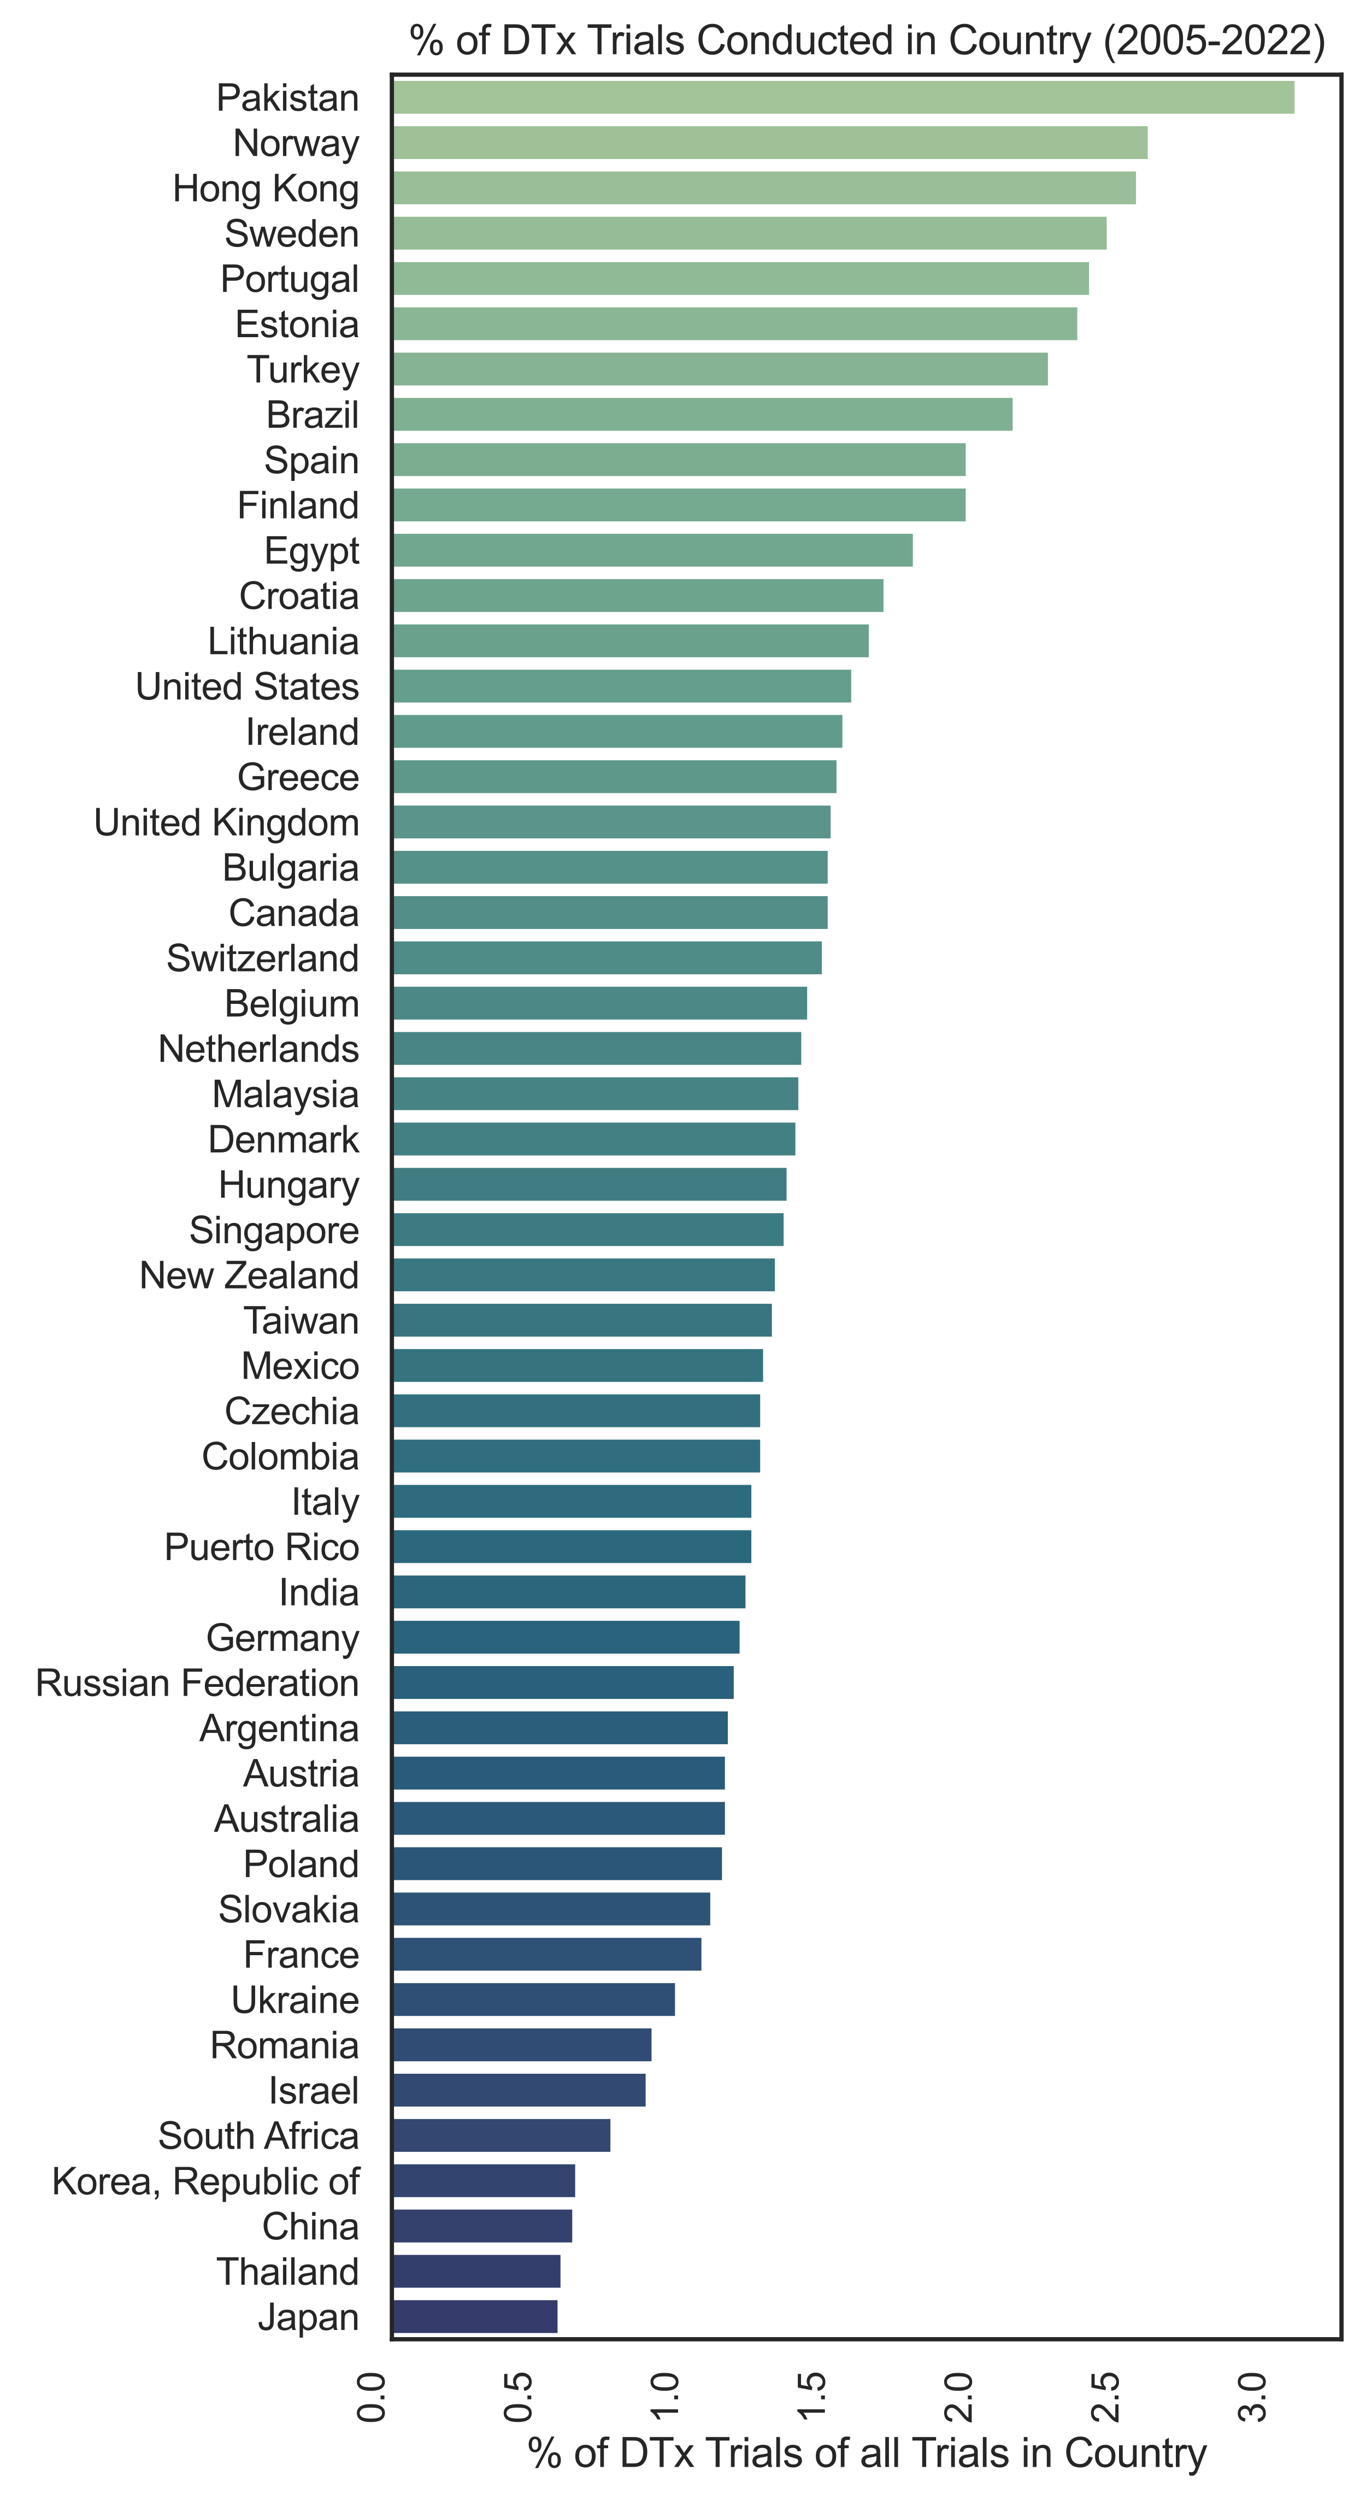 <?xml version="1.0" encoding="utf-8" standalone="no"?>
<!DOCTYPE svg PUBLIC "-//W3C//DTD SVG 1.1//EN"
  "http://www.w3.org/Graphics/SVG/1.1/DTD/svg11.dtd">
<svg xmlns:xlink="http://www.w3.org/1999/xlink" width="401.335pt" height="734.467pt" viewBox="0 0 401.335 734.467" xmlns="http://www.w3.org/2000/svg" version="1.1">
 <defs>
  <style type="text/css">*{stroke-linejoin: round; stroke-linecap: butt}</style>
 </defs>
 <g id="figure_1">
  <g id="patch_1">
   <path d="M 0 734.467 
L 401.335 734.467 
L 401.335 0 
L 0 0 
z
" style="fill: #ffffff"/>
  </g>
  <g id="axes_1">
   <g id="patch_2">
    <path d="M 115.135 687.216 
L 394.135 687.216 
L 394.135 21.936 
L 115.135 21.936 
z
" style="fill: #ffffff"/>
   </g>
   <g id="matplotlib.axis_1">
    <g id="xtick_1">
     <g id="text_1">
      <!-- 0.0 -->
      <g style="fill: #262626" transform="translate(112.948 712.006)rotate(-90)scale(0.11 -0.11)">
       <defs>
        <path id="ArialMT-30" d="M 266 2259 
Q 266 3072 433 3567 
Q 600 4063 929 4331 
Q 1259 4600 1759 4600 
Q 2128 4600 2406 4451 
Q 2684 4303 2865 4023 
Q 3047 3744 3150 3342 
Q 3253 2941 3253 2259 
Q 3253 1453 3087 958 
Q 2922 463 2592 192 
Q 2263 -78 1759 -78 
Q 1097 -78 719 397 
Q 266 969 266 2259 
z
M 844 2259 
Q 844 1131 1108 757 
Q 1372 384 1759 384 
Q 2147 384 2411 759 
Q 2675 1134 2675 2259 
Q 2675 3391 2411 3762 
Q 2147 4134 1753 4134 
Q 1366 4134 1134 3806 
Q 844 3388 844 2259 
z
" transform="scale(0.016)"/>
        <path id="ArialMT-2e" d="M 581 0 
L 581 641 
L 1222 641 
L 1222 0 
L 581 0 
z
" transform="scale(0.016)"/>
       </defs>
       <use xlink:href="#ArialMT-30"/>
       <use xlink:href="#ArialMT-2e" x="55.615"/>
       <use xlink:href="#ArialMT-30" x="83.398"/>
      </g>
     </g>
    </g>
    <g id="xtick_2">
     <g id="text_2">
      <!-- 0.5 -->
      <g style="fill: #262626" transform="translate(156.084 712.006)rotate(-90)scale(0.11 -0.11)">
       <defs>
        <path id="ArialMT-35" d="M 266 1200 
L 856 1250 
Q 922 819 1161 601 
Q 1400 384 1738 384 
Q 2144 384 2425 690 
Q 2706 997 2706 1503 
Q 2706 1984 2436 2262 
Q 2166 2541 1728 2541 
Q 1456 2541 1237 2417 
Q 1019 2294 894 2097 
L 366 2166 
L 809 4519 
L 3088 4519 
L 3088 3981 
L 1259 3981 
L 1013 2750 
Q 1425 3038 1878 3038 
Q 2478 3038 2890 2622 
Q 3303 2206 3303 1553 
Q 3303 931 2941 478 
Q 2500 -78 1738 -78 
Q 1113 -78 717 272 
Q 322 622 266 1200 
z
" transform="scale(0.016)"/>
       </defs>
       <use xlink:href="#ArialMT-30"/>
       <use xlink:href="#ArialMT-2e" x="55.615"/>
       <use xlink:href="#ArialMT-35" x="83.398"/>
      </g>
     </g>
    </g>
    <g id="xtick_3">
     <g id="text_3">
      <!-- 1.0 -->
      <g style="fill: #262626" transform="translate(199.219 712.006)rotate(-90)scale(0.11 -0.11)">
       <defs>
        <path id="ArialMT-31" d="M 2384 0 
L 1822 0 
L 1822 3584 
Q 1619 3391 1289 3197 
Q 959 3003 697 2906 
L 697 3450 
Q 1169 3672 1522 3987 
Q 1875 4303 2022 4600 
L 2384 4600 
L 2384 0 
z
" transform="scale(0.016)"/>
       </defs>
       <use xlink:href="#ArialMT-31"/>
       <use xlink:href="#ArialMT-2e" x="55.615"/>
       <use xlink:href="#ArialMT-30" x="83.398"/>
      </g>
     </g>
    </g>
    <g id="xtick_4">
     <g id="text_4">
      <!-- 1.5 -->
      <g style="fill: #262626" transform="translate(242.355 712.006)rotate(-90)scale(0.11 -0.11)">
       <use xlink:href="#ArialMT-31"/>
       <use xlink:href="#ArialMT-2e" x="55.615"/>
       <use xlink:href="#ArialMT-35" x="83.398"/>
      </g>
     </g>
    </g>
    <g id="xtick_5">
     <g id="text_5">
      <!-- 2.0 -->
      <g style="fill: #262626" transform="translate(285.49 712.006)rotate(-90)scale(0.11 -0.11)">
       <defs>
        <path id="ArialMT-32" d="M 3222 541 
L 3222 0 
L 194 0 
Q 188 203 259 391 
Q 375 700 629 1000 
Q 884 1300 1366 1694 
Q 2113 2306 2375 2664 
Q 2638 3022 2638 3341 
Q 2638 3675 2398 3904 
Q 2159 4134 1775 4134 
Q 1369 4134 1125 3890 
Q 881 3647 878 3216 
L 300 3275 
Q 359 3922 746 4261 
Q 1134 4600 1788 4600 
Q 2447 4600 2831 4234 
Q 3216 3869 3216 3328 
Q 3216 3053 3103 2787 
Q 2991 2522 2730 2228 
Q 2469 1934 1863 1422 
Q 1356 997 1212 845 
Q 1069 694 975 541 
L 3222 541 
z
" transform="scale(0.016)"/>
       </defs>
       <use xlink:href="#ArialMT-32"/>
       <use xlink:href="#ArialMT-2e" x="55.615"/>
       <use xlink:href="#ArialMT-30" x="83.398"/>
      </g>
     </g>
    </g>
    <g id="xtick_6">
     <g id="text_6">
      <!-- 2.5 -->
      <g style="fill: #262626" transform="translate(328.625 712.006)rotate(-90)scale(0.11 -0.11)">
       <use xlink:href="#ArialMT-32"/>
       <use xlink:href="#ArialMT-2e" x="55.615"/>
       <use xlink:href="#ArialMT-35" x="83.398"/>
      </g>
     </g>
    </g>
    <g id="xtick_7">
     <g id="text_7">
      <!-- 3.0 -->
      <g style="fill: #262626" transform="translate(371.761 712.006)rotate(-90)scale(0.11 -0.11)">
       <defs>
        <path id="ArialMT-33" d="M 269 1209 
L 831 1284 
Q 928 806 1161 595 
Q 1394 384 1728 384 
Q 2125 384 2398 659 
Q 2672 934 2672 1341 
Q 2672 1728 2419 1979 
Q 2166 2231 1775 2231 
Q 1616 2231 1378 2169 
L 1441 2663 
Q 1497 2656 1531 2656 
Q 1891 2656 2178 2843 
Q 2466 3031 2466 3422 
Q 2466 3731 2256 3934 
Q 2047 4138 1716 4138 
Q 1388 4138 1169 3931 
Q 950 3725 888 3313 
L 325 3413 
Q 428 3978 793 4289 
Q 1159 4600 1703 4600 
Q 2078 4600 2393 4439 
Q 2709 4278 2876 4000 
Q 3044 3722 3044 3409 
Q 3044 3113 2884 2869 
Q 2725 2625 2413 2481 
Q 2819 2388 3044 2092 
Q 3269 1797 3269 1353 
Q 3269 753 2831 336 
Q 2394 -81 1725 -81 
Q 1122 -81 723 278 
Q 325 638 269 1209 
z
" transform="scale(0.016)"/>
       </defs>
       <use xlink:href="#ArialMT-33"/>
       <use xlink:href="#ArialMT-2e" x="55.615"/>
       <use xlink:href="#ArialMT-30" x="83.398"/>
      </g>
     </g>
    </g>
    <g id="text_8">
     <!-- % of DTx Trials of all Trials in Country -->
     <g style="fill: #262626" transform="translate(154.609 724.741)scale(0.12 -0.12)">
      <defs>
       <path id="ArialMT-25" d="M 372 3481 
Q 372 3972 619 4315 
Q 866 4659 1334 4659 
Q 1766 4659 2048 4351 
Q 2331 4044 2331 3447 
Q 2331 2866 2045 2552 
Q 1759 2238 1341 2238 
Q 925 2238 648 2547 
Q 372 2856 372 3481 
z
M 1350 4272 
Q 1141 4272 1002 4090 
Q 863 3909 863 3425 
Q 863 2984 1003 2804 
Q 1144 2625 1350 2625 
Q 1563 2625 1702 2806 
Q 1841 2988 1841 3469 
Q 1841 3913 1700 4092 
Q 1559 4272 1350 4272 
z
M 1353 -169 
L 3859 4659 
L 4316 4659 
L 1819 -169 
L 1353 -169 
z
M 3334 1075 
Q 3334 1569 3581 1911 
Q 3828 2253 4300 2253 
Q 4731 2253 5014 1945 
Q 5297 1638 5297 1041 
Q 5297 459 5011 145 
Q 4725 -169 4303 -169 
Q 3888 -169 3611 142 
Q 3334 453 3334 1075 
z
M 4316 1866 
Q 4103 1866 3964 1684 
Q 3825 1503 3825 1019 
Q 3825 581 3965 400 
Q 4106 219 4313 219 
Q 4528 219 4667 400 
Q 4806 581 4806 1063 
Q 4806 1506 4665 1686 
Q 4525 1866 4316 1866 
z
" transform="scale(0.016)"/>
       <path id="ArialMT-20" transform="scale(0.016)"/>
       <path id="ArialMT-6f" d="M 213 1659 
Q 213 2581 725 3025 
Q 1153 3394 1769 3394 
Q 2453 3394 2887 2945 
Q 3322 2497 3322 1706 
Q 3322 1066 3130 698 
Q 2938 331 2570 128 
Q 2203 -75 1769 -75 
Q 1072 -75 642 372 
Q 213 819 213 1659 
z
M 791 1659 
Q 791 1022 1069 705 
Q 1347 388 1769 388 
Q 2188 388 2466 706 
Q 2744 1025 2744 1678 
Q 2744 2294 2464 2611 
Q 2184 2928 1769 2928 
Q 1347 2928 1069 2612 
Q 791 2297 791 1659 
z
" transform="scale(0.016)"/>
       <path id="ArialMT-66" d="M 556 0 
L 556 2881 
L 59 2881 
L 59 3319 
L 556 3319 
L 556 3672 
Q 556 4006 616 4169 
Q 697 4388 901 4523 
Q 1106 4659 1475 4659 
Q 1713 4659 2000 4603 
L 1916 4113 
Q 1741 4144 1584 4144 
Q 1328 4144 1222 4034 
Q 1116 3925 1116 3625 
L 1116 3319 
L 1763 3319 
L 1763 2881 
L 1116 2881 
L 1116 0 
L 556 0 
z
" transform="scale(0.016)"/>
       <path id="ArialMT-44" d="M 494 0 
L 494 4581 
L 2072 4581 
Q 2606 4581 2888 4516 
Q 3281 4425 3559 4188 
Q 3922 3881 4101 3404 
Q 4281 2928 4281 2316 
Q 4281 1794 4159 1391 
Q 4038 988 3847 723 
Q 3656 459 3429 307 
Q 3203 156 2883 78 
Q 2563 0 2147 0 
L 494 0 
z
M 1100 541 
L 2078 541 
Q 2531 541 2789 625 
Q 3047 709 3200 863 
Q 3416 1078 3536 1442 
Q 3656 1806 3656 2325 
Q 3656 3044 3420 3430 
Q 3184 3816 2847 3947 
Q 2603 4041 2063 4041 
L 1100 4041 
L 1100 541 
z
" transform="scale(0.016)"/>
       <path id="ArialMT-54" d="M 1659 0 
L 1659 4041 
L 150 4041 
L 150 4581 
L 3781 4581 
L 3781 4041 
L 2266 4041 
L 2266 0 
L 1659 0 
z
" transform="scale(0.016)"/>
       <path id="ArialMT-78" d="M 47 0 
L 1259 1725 
L 138 3319 
L 841 3319 
L 1350 2541 
Q 1494 2319 1581 2169 
Q 1719 2375 1834 2534 
L 2394 3319 
L 3066 3319 
L 1919 1756 
L 3153 0 
L 2463 0 
L 1781 1031 
L 1600 1309 
L 728 0 
L 47 0 
z
" transform="scale(0.016)"/>
       <path id="ArialMT-72" d="M 416 0 
L 416 3319 
L 922 3319 
L 922 2816 
Q 1116 3169 1280 3281 
Q 1444 3394 1641 3394 
Q 1925 3394 2219 3213 
L 2025 2691 
Q 1819 2813 1613 2813 
Q 1428 2813 1281 2702 
Q 1134 2591 1072 2394 
Q 978 2094 978 1738 
L 978 0 
L 416 0 
z
" transform="scale(0.016)"/>
       <path id="ArialMT-69" d="M 425 3934 
L 425 4581 
L 988 4581 
L 988 3934 
L 425 3934 
z
M 425 0 
L 425 3319 
L 988 3319 
L 988 0 
L 425 0 
z
" transform="scale(0.016)"/>
       <path id="ArialMT-61" d="M 2588 409 
Q 2275 144 1986 34 
Q 1697 -75 1366 -75 
Q 819 -75 525 192 
Q 231 459 231 875 
Q 231 1119 342 1320 
Q 453 1522 633 1644 
Q 813 1766 1038 1828 
Q 1203 1872 1538 1913 
Q 2219 1994 2541 2106 
Q 2544 2222 2544 2253 
Q 2544 2597 2384 2738 
Q 2169 2928 1744 2928 
Q 1347 2928 1158 2789 
Q 969 2650 878 2297 
L 328 2372 
Q 403 2725 575 2942 
Q 747 3159 1072 3276 
Q 1397 3394 1825 3394 
Q 2250 3394 2515 3294 
Q 2781 3194 2906 3042 
Q 3031 2891 3081 2659 
Q 3109 2516 3109 2141 
L 3109 1391 
Q 3109 606 3145 398 
Q 3181 191 3288 0 
L 2700 0 
Q 2613 175 2588 409 
z
M 2541 1666 
Q 2234 1541 1622 1453 
Q 1275 1403 1131 1340 
Q 988 1278 909 1158 
Q 831 1038 831 891 
Q 831 666 1001 516 
Q 1172 366 1500 366 
Q 1825 366 2078 508 
Q 2331 650 2450 897 
Q 2541 1088 2541 1459 
L 2541 1666 
z
" transform="scale(0.016)"/>
       <path id="ArialMT-6c" d="M 409 0 
L 409 4581 
L 972 4581 
L 972 0 
L 409 0 
z
" transform="scale(0.016)"/>
       <path id="ArialMT-73" d="M 197 991 
L 753 1078 
Q 800 744 1014 566 
Q 1228 388 1613 388 
Q 2000 388 2187 545 
Q 2375 703 2375 916 
Q 2375 1106 2209 1216 
Q 2094 1291 1634 1406 
Q 1016 1563 777 1677 
Q 538 1791 414 1992 
Q 291 2194 291 2438 
Q 291 2659 392 2848 
Q 494 3038 669 3163 
Q 800 3259 1026 3326 
Q 1253 3394 1513 3394 
Q 1903 3394 2198 3281 
Q 2494 3169 2634 2976 
Q 2775 2784 2828 2463 
L 2278 2388 
Q 2241 2644 2061 2787 
Q 1881 2931 1553 2931 
Q 1166 2931 1000 2803 
Q 834 2675 834 2503 
Q 834 2394 903 2306 
Q 972 2216 1119 2156 
Q 1203 2125 1616 2013 
Q 2213 1853 2448 1751 
Q 2684 1650 2818 1456 
Q 2953 1263 2953 975 
Q 2953 694 2789 445 
Q 2625 197 2315 61 
Q 2006 -75 1616 -75 
Q 969 -75 630 194 
Q 291 463 197 991 
z
" transform="scale(0.016)"/>
       <path id="ArialMT-6e" d="M 422 0 
L 422 3319 
L 928 3319 
L 928 2847 
Q 1294 3394 1984 3394 
Q 2284 3394 2536 3286 
Q 2788 3178 2913 3003 
Q 3038 2828 3088 2588 
Q 3119 2431 3119 2041 
L 3119 0 
L 2556 0 
L 2556 2019 
Q 2556 2363 2490 2533 
Q 2425 2703 2258 2804 
Q 2091 2906 1866 2906 
Q 1506 2906 1245 2678 
Q 984 2450 984 1813 
L 984 0 
L 422 0 
z
" transform="scale(0.016)"/>
       <path id="ArialMT-43" d="M 3763 1606 
L 4369 1453 
Q 4178 706 3683 314 
Q 3188 -78 2472 -78 
Q 1731 -78 1267 223 
Q 803 525 561 1097 
Q 319 1669 319 2325 
Q 319 3041 592 3573 
Q 866 4106 1370 4382 
Q 1875 4659 2481 4659 
Q 3169 4659 3637 4309 
Q 4106 3959 4291 3325 
L 3694 3184 
Q 3534 3684 3231 3912 
Q 2928 4141 2469 4141 
Q 1941 4141 1586 3887 
Q 1231 3634 1087 3207 
Q 944 2781 944 2328 
Q 944 1744 1114 1308 
Q 1284 872 1643 656 
Q 2003 441 2422 441 
Q 2931 441 3284 734 
Q 3638 1028 3763 1606 
z
" transform="scale(0.016)"/>
       <path id="ArialMT-75" d="M 2597 0 
L 2597 488 
Q 2209 -75 1544 -75 
Q 1250 -75 995 37 
Q 741 150 617 320 
Q 494 491 444 738 
Q 409 903 409 1263 
L 409 3319 
L 972 3319 
L 972 1478 
Q 972 1038 1006 884 
Q 1059 663 1231 536 
Q 1403 409 1656 409 
Q 1909 409 2131 539 
Q 2353 669 2445 892 
Q 2538 1116 2538 1541 
L 2538 3319 
L 3100 3319 
L 3100 0 
L 2597 0 
z
" transform="scale(0.016)"/>
       <path id="ArialMT-74" d="M 1650 503 
L 1731 6 
Q 1494 -44 1306 -44 
Q 1000 -44 831 53 
Q 663 150 594 308 
Q 525 466 525 972 
L 525 2881 
L 113 2881 
L 113 3319 
L 525 3319 
L 525 4141 
L 1084 4478 
L 1084 3319 
L 1650 3319 
L 1650 2881 
L 1084 2881 
L 1084 941 
Q 1084 700 1114 631 
Q 1144 563 1211 522 
Q 1278 481 1403 481 
Q 1497 481 1650 503 
z
" transform="scale(0.016)"/>
       <path id="ArialMT-79" d="M 397 -1278 
L 334 -750 
Q 519 -800 656 -800 
Q 844 -800 956 -737 
Q 1069 -675 1141 -563 
Q 1194 -478 1313 -144 
Q 1328 -97 1363 -6 
L 103 3319 
L 709 3319 
L 1400 1397 
Q 1534 1031 1641 628 
Q 1738 1016 1872 1384 
L 2581 3319 
L 3144 3319 
L 1881 -56 
Q 1678 -603 1566 -809 
Q 1416 -1088 1222 -1217 
Q 1028 -1347 759 -1347 
Q 597 -1347 397 -1278 
z
" transform="scale(0.016)"/>
      </defs>
      <use xlink:href="#ArialMT-25"/>
      <use xlink:href="#ArialMT-20" x="88.916"/>
      <use xlink:href="#ArialMT-6f" x="116.699"/>
      <use xlink:href="#ArialMT-66" x="172.314"/>
      <use xlink:href="#ArialMT-20" x="200.098"/>
      <use xlink:href="#ArialMT-44" x="227.881"/>
      <use xlink:href="#ArialMT-54" x="300.098"/>
      <use xlink:href="#ArialMT-78" x="361.182"/>
      <use xlink:href="#ArialMT-20" x="411.182"/>
      <use xlink:href="#ArialMT-54" x="437.215"/>
      <use xlink:href="#ArialMT-72" x="494.549"/>
      <use xlink:href="#ArialMT-69" x="527.85"/>
      <use xlink:href="#ArialMT-61" x="550.066"/>
      <use xlink:href="#ArialMT-6c" x="605.682"/>
      <use xlink:href="#ArialMT-73" x="627.898"/>
      <use xlink:href="#ArialMT-20" x="677.898"/>
      <use xlink:href="#ArialMT-6f" x="705.682"/>
      <use xlink:href="#ArialMT-66" x="761.297"/>
      <use xlink:href="#ArialMT-20" x="789.08"/>
      <use xlink:href="#ArialMT-61" x="816.863"/>
      <use xlink:href="#ArialMT-6c" x="872.479"/>
      <use xlink:href="#ArialMT-6c" x="894.695"/>
      <use xlink:href="#ArialMT-20" x="916.912"/>
      <use xlink:href="#ArialMT-54" x="942.945"/>
      <use xlink:href="#ArialMT-72" x="1000.279"/>
      <use xlink:href="#ArialMT-69" x="1033.58"/>
      <use xlink:href="#ArialMT-61" x="1055.797"/>
      <use xlink:href="#ArialMT-6c" x="1111.412"/>
      <use xlink:href="#ArialMT-73" x="1133.629"/>
      <use xlink:href="#ArialMT-20" x="1183.629"/>
      <use xlink:href="#ArialMT-69" x="1211.412"/>
      <use xlink:href="#ArialMT-6e" x="1233.629"/>
      <use xlink:href="#ArialMT-20" x="1289.244"/>
      <use xlink:href="#ArialMT-43" x="1317.027"/>
      <use xlink:href="#ArialMT-6f" x="1389.244"/>
      <use xlink:href="#ArialMT-75" x="1444.859"/>
      <use xlink:href="#ArialMT-6e" x="1500.475"/>
      <use xlink:href="#ArialMT-74" x="1556.09"/>
      <use xlink:href="#ArialMT-72" x="1583.873"/>
      <use xlink:href="#ArialMT-79" x="1617.174"/>
     </g>
    </g>
   </g>
   <g id="matplotlib.axis_2">
    <g id="ytick_1">
     <g id="text_9">
      <!--  Pakistan -->
      <g style="fill: #262626" transform="translate(60.39 32.525)scale(0.11 -0.11)">
       <defs>
        <path id="ArialMT-50" d="M 494 0 
L 494 4581 
L 2222 4581 
Q 2678 4581 2919 4538 
Q 3256 4481 3484 4323 
Q 3713 4166 3852 3881 
Q 3991 3597 3991 3256 
Q 3991 2672 3619 2267 
Q 3247 1863 2275 1863 
L 1100 1863 
L 1100 0 
L 494 0 
z
M 1100 2403 
L 2284 2403 
Q 2872 2403 3119 2622 
Q 3366 2841 3366 3238 
Q 3366 3525 3220 3729 
Q 3075 3934 2838 4000 
Q 2684 4041 2272 4041 
L 1100 4041 
L 1100 2403 
z
" transform="scale(0.016)"/>
        <path id="ArialMT-6b" d="M 425 0 
L 425 4581 
L 988 4581 
L 988 1969 
L 2319 3319 
L 3047 3319 
L 1778 2088 
L 3175 0 
L 2481 0 
L 1384 1697 
L 988 1316 
L 988 0 
L 425 0 
z
" transform="scale(0.016)"/>
       </defs>
       <use xlink:href="#ArialMT-20"/>
       <use xlink:href="#ArialMT-50" x="27.783"/>
       <use xlink:href="#ArialMT-61" x="94.482"/>
       <use xlink:href="#ArialMT-6b" x="150.098"/>
       <use xlink:href="#ArialMT-69" x="200.098"/>
       <use xlink:href="#ArialMT-73" x="222.314"/>
       <use xlink:href="#ArialMT-74" x="272.314"/>
       <use xlink:href="#ArialMT-61" x="300.098"/>
       <use xlink:href="#ArialMT-6e" x="355.713"/>
      </g>
     </g>
    </g>
    <g id="ytick_2">
     <g id="text_10">
      <!--  Norway -->
      <g style="fill: #262626" transform="translate(65.294 45.831)scale(0.11 -0.11)">
       <defs>
        <path id="ArialMT-4e" d="M 488 0 
L 488 4581 
L 1109 4581 
L 3516 984 
L 3516 4581 
L 4097 4581 
L 4097 0 
L 3475 0 
L 1069 3600 
L 1069 0 
L 488 0 
z
" transform="scale(0.016)"/>
        <path id="ArialMT-77" d="M 1034 0 
L 19 3319 
L 600 3319 
L 1128 1403 
L 1325 691 
Q 1338 744 1497 1375 
L 2025 3319 
L 2603 3319 
L 3100 1394 
L 3266 759 
L 3456 1400 
L 4025 3319 
L 4572 3319 
L 3534 0 
L 2950 0 
L 2422 1988 
L 2294 2553 
L 1622 0 
L 1034 0 
z
" transform="scale(0.016)"/>
       </defs>
       <use xlink:href="#ArialMT-20"/>
       <use xlink:href="#ArialMT-4e" x="27.783"/>
       <use xlink:href="#ArialMT-6f" x="100"/>
       <use xlink:href="#ArialMT-72" x="155.615"/>
       <use xlink:href="#ArialMT-77" x="188.916"/>
       <use xlink:href="#ArialMT-61" x="261.133"/>
       <use xlink:href="#ArialMT-79" x="316.748"/>
      </g>
     </g>
    </g>
    <g id="ytick_3">
     <g id="text_11">
      <!--  Hong Kong -->
      <g style="fill: #262626" transform="translate(47.539 59.136)scale(0.11 -0.11)">
       <defs>
        <path id="ArialMT-48" d="M 513 0 
L 513 4581 
L 1119 4581 
L 1119 2700 
L 3500 2700 
L 3500 4581 
L 4106 4581 
L 4106 0 
L 3500 0 
L 3500 2159 
L 1119 2159 
L 1119 0 
L 513 0 
z
" transform="scale(0.016)"/>
        <path id="ArialMT-67" d="M 319 -275 
L 866 -356 
Q 900 -609 1056 -725 
Q 1266 -881 1628 -881 
Q 2019 -881 2231 -725 
Q 2444 -569 2519 -288 
Q 2563 -116 2559 434 
Q 2191 0 1641 0 
Q 956 0 581 494 
Q 206 988 206 1678 
Q 206 2153 378 2554 
Q 550 2956 876 3175 
Q 1203 3394 1644 3394 
Q 2231 3394 2613 2919 
L 2613 3319 
L 3131 3319 
L 3131 450 
Q 3131 -325 2973 -648 
Q 2816 -972 2473 -1159 
Q 2131 -1347 1631 -1347 
Q 1038 -1347 672 -1080 
Q 306 -813 319 -275 
z
M 784 1719 
Q 784 1066 1043 766 
Q 1303 466 1694 466 
Q 2081 466 2343 764 
Q 2606 1063 2606 1700 
Q 2606 2309 2336 2618 
Q 2066 2928 1684 2928 
Q 1309 2928 1046 2623 
Q 784 2319 784 1719 
z
" transform="scale(0.016)"/>
        <path id="ArialMT-4b" d="M 469 0 
L 469 4581 
L 1075 4581 
L 1075 2309 
L 3350 4581 
L 4172 4581 
L 2250 2725 
L 4256 0 
L 3456 0 
L 1825 2319 
L 1075 1588 
L 1075 0 
L 469 0 
z
" transform="scale(0.016)"/>
       </defs>
       <use xlink:href="#ArialMT-20"/>
       <use xlink:href="#ArialMT-48" x="27.783"/>
       <use xlink:href="#ArialMT-6f" x="100"/>
       <use xlink:href="#ArialMT-6e" x="155.615"/>
       <use xlink:href="#ArialMT-67" x="211.23"/>
       <use xlink:href="#ArialMT-20" x="266.846"/>
       <use xlink:href="#ArialMT-4b" x="294.629"/>
       <use xlink:href="#ArialMT-6f" x="361.328"/>
       <use xlink:href="#ArialMT-6e" x="416.943"/>
       <use xlink:href="#ArialMT-67" x="472.559"/>
      </g>
     </g>
    </g>
    <g id="ytick_4">
     <g id="text_12">
      <!--  Sweden -->
      <g style="fill: #262626" transform="translate(62.829 72.442)scale(0.11 -0.11)">
       <defs>
        <path id="ArialMT-53" d="M 288 1472 
L 859 1522 
Q 900 1178 1048 958 
Q 1197 738 1509 602 
Q 1822 466 2213 466 
Q 2559 466 2825 569 
Q 3091 672 3220 851 
Q 3350 1031 3350 1244 
Q 3350 1459 3225 1620 
Q 3100 1781 2813 1891 
Q 2628 1963 1997 2114 
Q 1366 2266 1113 2400 
Q 784 2572 623 2826 
Q 463 3081 463 3397 
Q 463 3744 659 4045 
Q 856 4347 1234 4503 
Q 1613 4659 2075 4659 
Q 2584 4659 2973 4495 
Q 3363 4331 3572 4012 
Q 3781 3694 3797 3291 
L 3216 3247 
Q 3169 3681 2898 3903 
Q 2628 4125 2100 4125 
Q 1550 4125 1298 3923 
Q 1047 3722 1047 3438 
Q 1047 3191 1225 3031 
Q 1400 2872 2139 2705 
Q 2878 2538 3153 2413 
Q 3553 2228 3743 1945 
Q 3934 1663 3934 1294 
Q 3934 928 3725 604 
Q 3516 281 3123 101 
Q 2731 -78 2241 -78 
Q 1619 -78 1198 103 
Q 778 284 539 648 
Q 300 1013 288 1472 
z
" transform="scale(0.016)"/>
        <path id="ArialMT-65" d="M 2694 1069 
L 3275 997 
Q 3138 488 2766 206 
Q 2394 -75 1816 -75 
Q 1088 -75 661 373 
Q 234 822 234 1631 
Q 234 2469 665 2931 
Q 1097 3394 1784 3394 
Q 2450 3394 2872 2941 
Q 3294 2488 3294 1666 
Q 3294 1616 3291 1516 
L 816 1516 
Q 847 969 1125 678 
Q 1403 388 1819 388 
Q 2128 388 2347 550 
Q 2566 713 2694 1069 
z
M 847 1978 
L 2700 1978 
Q 2663 2397 2488 2606 
Q 2219 2931 1791 2931 
Q 1403 2931 1139 2672 
Q 875 2413 847 1978 
z
" transform="scale(0.016)"/>
        <path id="ArialMT-64" d="M 2575 0 
L 2575 419 
Q 2259 -75 1647 -75 
Q 1250 -75 917 144 
Q 584 363 401 755 
Q 219 1147 219 1656 
Q 219 2153 384 2558 
Q 550 2963 881 3178 
Q 1213 3394 1622 3394 
Q 1922 3394 2156 3267 
Q 2391 3141 2538 2938 
L 2538 4581 
L 3097 4581 
L 3097 0 
L 2575 0 
z
M 797 1656 
Q 797 1019 1065 703 
Q 1334 388 1700 388 
Q 2069 388 2326 689 
Q 2584 991 2584 1609 
Q 2584 2291 2321 2609 
Q 2059 2928 1675 2928 
Q 1300 2928 1048 2622 
Q 797 2316 797 1656 
z
" transform="scale(0.016)"/>
       </defs>
       <use xlink:href="#ArialMT-20"/>
       <use xlink:href="#ArialMT-53" x="27.783"/>
       <use xlink:href="#ArialMT-77" x="94.482"/>
       <use xlink:href="#ArialMT-65" x="166.699"/>
       <use xlink:href="#ArialMT-64" x="222.314"/>
       <use xlink:href="#ArialMT-65" x="277.93"/>
       <use xlink:href="#ArialMT-6e" x="333.545"/>
      </g>
     </g>
    </g>
    <g id="ytick_5">
     <g id="text_13">
      <!--  Portugal -->
      <g style="fill: #262626" transform="translate(61.61 85.748)scale(0.11 -0.11)">
       <use xlink:href="#ArialMT-20"/>
       <use xlink:href="#ArialMT-50" x="27.783"/>
       <use xlink:href="#ArialMT-6f" x="94.482"/>
       <use xlink:href="#ArialMT-72" x="150.098"/>
       <use xlink:href="#ArialMT-74" x="183.398"/>
       <use xlink:href="#ArialMT-75" x="211.182"/>
       <use xlink:href="#ArialMT-67" x="266.797"/>
       <use xlink:href="#ArialMT-61" x="322.412"/>
       <use xlink:href="#ArialMT-6c" x="378.027"/>
      </g>
     </g>
    </g>
    <g id="ytick_6">
     <g id="text_14">
      <!--  Estonia -->
      <g style="fill: #262626" transform="translate(65.89 99.053)scale(0.11 -0.11)">
       <defs>
        <path id="ArialMT-45" d="M 506 0 
L 506 4581 
L 3819 4581 
L 3819 4041 
L 1113 4041 
L 1113 2638 
L 3647 2638 
L 3647 2100 
L 1113 2100 
L 1113 541 
L 3925 541 
L 3925 0 
L 506 0 
z
" transform="scale(0.016)"/>
       </defs>
       <use xlink:href="#ArialMT-20"/>
       <use xlink:href="#ArialMT-45" x="27.783"/>
       <use xlink:href="#ArialMT-73" x="94.482"/>
       <use xlink:href="#ArialMT-74" x="144.482"/>
       <use xlink:href="#ArialMT-6f" x="172.266"/>
       <use xlink:href="#ArialMT-6e" x="227.881"/>
       <use xlink:href="#ArialMT-69" x="283.496"/>
       <use xlink:href="#ArialMT-61" x="305.713"/>
      </g>
     </g>
    </g>
    <g id="ytick_7">
     <g id="text_15">
      <!--  Turkey -->
      <g style="fill: #262626" transform="translate(69.568 112.359)scale(0.11 -0.11)">
       <use xlink:href="#ArialMT-20"/>
       <use xlink:href="#ArialMT-54" x="26.033"/>
       <use xlink:href="#ArialMT-75" x="83.367"/>
       <use xlink:href="#ArialMT-72" x="138.982"/>
       <use xlink:href="#ArialMT-6b" x="172.283"/>
       <use xlink:href="#ArialMT-65" x="222.283"/>
       <use xlink:href="#ArialMT-79" x="277.898"/>
      </g>
     </g>
    </g>
    <g id="ytick_8">
     <g id="text_16">
      <!--  Brazil -->
      <g style="fill: #262626" transform="translate(75.073 125.664)scale(0.11 -0.11)">
       <defs>
        <path id="ArialMT-42" d="M 469 0 
L 469 4581 
L 2188 4581 
Q 2713 4581 3030 4442 
Q 3347 4303 3526 4014 
Q 3706 3725 3706 3409 
Q 3706 3116 3547 2856 
Q 3388 2597 3066 2438 
Q 3481 2316 3704 2022 
Q 3928 1728 3928 1328 
Q 3928 1006 3792 729 
Q 3656 453 3456 303 
Q 3256 153 2954 76 
Q 2653 0 2216 0 
L 469 0 
z
M 1075 2656 
L 2066 2656 
Q 2469 2656 2644 2709 
Q 2875 2778 2992 2937 
Q 3109 3097 3109 3338 
Q 3109 3566 3000 3739 
Q 2891 3913 2687 3977 
Q 2484 4041 1991 4041 
L 1075 4041 
L 1075 2656 
z
M 1075 541 
L 2216 541 
Q 2509 541 2628 563 
Q 2838 600 2978 687 
Q 3119 775 3209 942 
Q 3300 1109 3300 1328 
Q 3300 1584 3169 1773 
Q 3038 1963 2805 2039 
Q 2572 2116 2134 2116 
L 1075 2116 
L 1075 541 
z
" transform="scale(0.016)"/>
        <path id="ArialMT-7a" d="M 125 0 
L 125 456 
L 2238 2881 
Q 1878 2863 1603 2863 
L 250 2863 
L 250 3319 
L 2963 3319 
L 2963 2947 
L 1166 841 
L 819 456 
Q 1197 484 1528 484 
L 3063 484 
L 3063 0 
L 125 0 
z
" transform="scale(0.016)"/>
       </defs>
       <use xlink:href="#ArialMT-20"/>
       <use xlink:href="#ArialMT-42" x="27.783"/>
       <use xlink:href="#ArialMT-72" x="94.482"/>
       <use xlink:href="#ArialMT-61" x="127.783"/>
       <use xlink:href="#ArialMT-7a" x="183.398"/>
       <use xlink:href="#ArialMT-69" x="233.398"/>
       <use xlink:href="#ArialMT-6c" x="255.615"/>
      </g>
     </g>
    </g>
    <g id="ytick_9">
     <g id="text_17">
      <!--  Spain -->
      <g style="fill: #262626" transform="translate(74.446 139.037)scale(0.11 -0.11)">
       <defs>
        <path id="ArialMT-70" d="M 422 -1272 
L 422 3319 
L 934 3319 
L 934 2888 
Q 1116 3141 1344 3267 
Q 1572 3394 1897 3394 
Q 2322 3394 2647 3175 
Q 2972 2956 3137 2557 
Q 3303 2159 3303 1684 
Q 3303 1175 3120 767 
Q 2938 359 2589 142 
Q 2241 -75 1856 -75 
Q 1575 -75 1351 44 
Q 1128 163 984 344 
L 984 -1272 
L 422 -1272 
z
M 931 1641 
Q 931 1000 1190 694 
Q 1450 388 1819 388 
Q 2194 388 2461 705 
Q 2728 1022 2728 1688 
Q 2728 2322 2467 2637 
Q 2206 2953 1844 2953 
Q 1484 2953 1207 2617 
Q 931 2281 931 1641 
z
" transform="scale(0.016)"/>
       </defs>
       <use xlink:href="#ArialMT-20"/>
       <use xlink:href="#ArialMT-53" x="27.783"/>
       <use xlink:href="#ArialMT-70" x="94.482"/>
       <use xlink:href="#ArialMT-61" x="150.098"/>
       <use xlink:href="#ArialMT-69" x="205.713"/>
       <use xlink:href="#ArialMT-6e" x="227.93"/>
      </g>
     </g>
    </g>
    <g id="ytick_10">
     <g id="text_18">
      <!--  Finland -->
      <g style="fill: #262626" transform="translate(66.504 152.276)scale(0.11 -0.11)">
       <defs>
        <path id="ArialMT-46" d="M 525 0 
L 525 4581 
L 3616 4581 
L 3616 4041 
L 1131 4041 
L 1131 2622 
L 3281 2622 
L 3281 2081 
L 1131 2081 
L 1131 0 
L 525 0 
z
" transform="scale(0.016)"/>
       </defs>
       <use xlink:href="#ArialMT-20"/>
       <use xlink:href="#ArialMT-46" x="27.783"/>
       <use xlink:href="#ArialMT-69" x="88.867"/>
       <use xlink:href="#ArialMT-6e" x="111.084"/>
       <use xlink:href="#ArialMT-6c" x="166.699"/>
       <use xlink:href="#ArialMT-61" x="188.916"/>
       <use xlink:href="#ArialMT-6e" x="244.531"/>
       <use xlink:href="#ArialMT-64" x="300.146"/>
      </g>
     </g>
    </g>
    <g id="ytick_11">
     <g id="text_19">
      <!--  Egypt -->
      <g style="fill: #262626" transform="translate(74.451 165.581)scale(0.11 -0.11)">
       <use xlink:href="#ArialMT-20"/>
       <use xlink:href="#ArialMT-45" x="27.783"/>
       <use xlink:href="#ArialMT-67" x="94.482"/>
       <use xlink:href="#ArialMT-79" x="150.098"/>
       <use xlink:href="#ArialMT-70" x="200.098"/>
       <use xlink:href="#ArialMT-74" x="255.713"/>
      </g>
     </g>
    </g>
    <g id="ytick_12">
     <g id="text_20">
      <!--  Croatia -->
      <g style="fill: #262626" transform="translate(67.121 178.887)scale(0.11 -0.11)">
       <use xlink:href="#ArialMT-20"/>
       <use xlink:href="#ArialMT-43" x="27.783"/>
       <use xlink:href="#ArialMT-72" x="100"/>
       <use xlink:href="#ArialMT-6f" x="133.301"/>
       <use xlink:href="#ArialMT-61" x="188.916"/>
       <use xlink:href="#ArialMT-74" x="244.531"/>
       <use xlink:href="#ArialMT-69" x="272.314"/>
       <use xlink:href="#ArialMT-61" x="294.531"/>
      </g>
     </g>
    </g>
    <g id="ytick_13">
     <g id="text_21">
      <!--  Lithuania -->
      <g style="fill: #262626" transform="translate(57.932 192.192)scale(0.11 -0.11)">
       <defs>
        <path id="ArialMT-4c" d="M 469 0 
L 469 4581 
L 1075 4581 
L 1075 541 
L 3331 541 
L 3331 0 
L 469 0 
z
" transform="scale(0.016)"/>
        <path id="ArialMT-68" d="M 422 0 
L 422 4581 
L 984 4581 
L 984 2938 
Q 1378 3394 1978 3394 
Q 2347 3394 2619 3248 
Q 2891 3103 3008 2847 
Q 3125 2591 3125 2103 
L 3125 0 
L 2563 0 
L 2563 2103 
Q 2563 2525 2380 2717 
Q 2197 2909 1863 2909 
Q 1613 2909 1392 2779 
Q 1172 2650 1078 2428 
Q 984 2206 984 1816 
L 984 0 
L 422 0 
z
" transform="scale(0.016)"/>
       </defs>
       <use xlink:href="#ArialMT-20"/>
       <use xlink:href="#ArialMT-4c" x="27.783"/>
       <use xlink:href="#ArialMT-69" x="83.398"/>
       <use xlink:href="#ArialMT-74" x="105.615"/>
       <use xlink:href="#ArialMT-68" x="133.398"/>
       <use xlink:href="#ArialMT-75" x="189.014"/>
       <use xlink:href="#ArialMT-61" x="244.629"/>
       <use xlink:href="#ArialMT-6e" x="300.244"/>
       <use xlink:href="#ArialMT-69" x="355.859"/>
       <use xlink:href="#ArialMT-61" x="378.076"/>
      </g>
     </g>
    </g>
    <g id="ytick_14">
     <g id="text_22">
      <!--  United States -->
      <g style="fill: #262626" transform="translate(36.544 205.498)scale(0.11 -0.11)">
       <defs>
        <path id="ArialMT-55" d="M 3500 4581 
L 4106 4581 
L 4106 1934 
Q 4106 1244 3950 837 
Q 3794 431 3386 176 
Q 2978 -78 2316 -78 
Q 1672 -78 1262 144 
Q 853 366 678 786 
Q 503 1206 503 1934 
L 503 4581 
L 1109 4581 
L 1109 1938 
Q 1109 1341 1220 1058 
Q 1331 775 1601 622 
Q 1872 469 2263 469 
Q 2931 469 3215 772 
Q 3500 1075 3500 1938 
L 3500 4581 
z
" transform="scale(0.016)"/>
       </defs>
       <use xlink:href="#ArialMT-20"/>
       <use xlink:href="#ArialMT-55" x="27.783"/>
       <use xlink:href="#ArialMT-6e" x="100"/>
       <use xlink:href="#ArialMT-69" x="155.615"/>
       <use xlink:href="#ArialMT-74" x="177.832"/>
       <use xlink:href="#ArialMT-65" x="205.615"/>
       <use xlink:href="#ArialMT-64" x="261.23"/>
       <use xlink:href="#ArialMT-20" x="316.846"/>
       <use xlink:href="#ArialMT-53" x="344.629"/>
       <use xlink:href="#ArialMT-74" x="411.328"/>
       <use xlink:href="#ArialMT-61" x="439.111"/>
       <use xlink:href="#ArialMT-74" x="494.727"/>
       <use xlink:href="#ArialMT-65" x="522.51"/>
       <use xlink:href="#ArialMT-73" x="578.125"/>
      </g>
     </g>
    </g>
    <g id="ytick_15">
     <g id="text_23">
      <!--  Ireland -->
      <g style="fill: #262626" transform="translate(68.948 218.804)scale(0.11 -0.11)">
       <defs>
        <path id="ArialMT-49" d="M 597 0 
L 597 4581 
L 1203 4581 
L 1203 0 
L 597 0 
z
" transform="scale(0.016)"/>
       </defs>
       <use xlink:href="#ArialMT-20"/>
       <use xlink:href="#ArialMT-49" x="27.783"/>
       <use xlink:href="#ArialMT-72" x="55.566"/>
       <use xlink:href="#ArialMT-65" x="88.867"/>
       <use xlink:href="#ArialMT-6c" x="144.482"/>
       <use xlink:href="#ArialMT-61" x="166.699"/>
       <use xlink:href="#ArialMT-6e" x="222.314"/>
       <use xlink:href="#ArialMT-64" x="277.93"/>
      </g>
     </g>
    </g>
    <g id="ytick_16">
     <g id="text_24">
      <!--  Greece -->
      <g style="fill: #262626" transform="translate(66.509 232.109)scale(0.11 -0.11)">
       <defs>
        <path id="ArialMT-47" d="M 2638 1797 
L 2638 2334 
L 4578 2338 
L 4578 638 
Q 4131 281 3656 101 
Q 3181 -78 2681 -78 
Q 2006 -78 1454 211 
Q 903 500 622 1047 
Q 341 1594 341 2269 
Q 341 2938 620 3517 
Q 900 4097 1425 4378 
Q 1950 4659 2634 4659 
Q 3131 4659 3532 4498 
Q 3934 4338 4162 4050 
Q 4391 3763 4509 3300 
L 3963 3150 
Q 3859 3500 3706 3700 
Q 3553 3900 3268 4020 
Q 2984 4141 2638 4141 
Q 2222 4141 1919 4014 
Q 1616 3888 1430 3681 
Q 1244 3475 1141 3228 
Q 966 2803 966 2306 
Q 966 1694 1177 1281 
Q 1388 869 1791 669 
Q 2194 469 2647 469 
Q 3041 469 3416 620 
Q 3791 772 3984 944 
L 3984 1797 
L 2638 1797 
z
" transform="scale(0.016)"/>
        <path id="ArialMT-63" d="M 2588 1216 
L 3141 1144 
Q 3050 572 2676 248 
Q 2303 -75 1759 -75 
Q 1078 -75 664 370 
Q 250 816 250 1647 
Q 250 2184 428 2587 
Q 606 2991 970 3192 
Q 1334 3394 1763 3394 
Q 2303 3394 2647 3120 
Q 2991 2847 3088 2344 
L 2541 2259 
Q 2463 2594 2264 2762 
Q 2066 2931 1784 2931 
Q 1359 2931 1093 2626 
Q 828 2322 828 1663 
Q 828 994 1084 691 
Q 1341 388 1753 388 
Q 2084 388 2306 591 
Q 2528 794 2588 1216 
z
" transform="scale(0.016)"/>
       </defs>
       <use xlink:href="#ArialMT-20"/>
       <use xlink:href="#ArialMT-47" x="27.783"/>
       <use xlink:href="#ArialMT-72" x="105.566"/>
       <use xlink:href="#ArialMT-65" x="138.867"/>
       <use xlink:href="#ArialMT-65" x="194.482"/>
       <use xlink:href="#ArialMT-63" x="250.098"/>
       <use xlink:href="#ArialMT-65" x="300.098"/>
      </g>
     </g>
    </g>
    <g id="ytick_17">
     <g id="text_25">
      <!--  United Kingdom -->
      <g style="fill: #262626" transform="translate(24.315 245.415)scale(0.11 -0.11)">
       <defs>
        <path id="ArialMT-6d" d="M 422 0 
L 422 3319 
L 925 3319 
L 925 2853 
Q 1081 3097 1340 3245 
Q 1600 3394 1931 3394 
Q 2300 3394 2536 3241 
Q 2772 3088 2869 2813 
Q 3263 3394 3894 3394 
Q 4388 3394 4653 3120 
Q 4919 2847 4919 2278 
L 4919 0 
L 4359 0 
L 4359 2091 
Q 4359 2428 4304 2576 
Q 4250 2725 4106 2815 
Q 3963 2906 3769 2906 
Q 3419 2906 3187 2673 
Q 2956 2441 2956 1928 
L 2956 0 
L 2394 0 
L 2394 2156 
Q 2394 2531 2256 2718 
Q 2119 2906 1806 2906 
Q 1569 2906 1367 2781 
Q 1166 2656 1075 2415 
Q 984 2175 984 1722 
L 984 0 
L 422 0 
z
" transform="scale(0.016)"/>
       </defs>
       <use xlink:href="#ArialMT-20"/>
       <use xlink:href="#ArialMT-55" x="27.783"/>
       <use xlink:href="#ArialMT-6e" x="100"/>
       <use xlink:href="#ArialMT-69" x="155.615"/>
       <use xlink:href="#ArialMT-74" x="177.832"/>
       <use xlink:href="#ArialMT-65" x="205.615"/>
       <use xlink:href="#ArialMT-64" x="261.23"/>
       <use xlink:href="#ArialMT-20" x="316.846"/>
       <use xlink:href="#ArialMT-4b" x="344.629"/>
       <use xlink:href="#ArialMT-69" x="411.328"/>
       <use xlink:href="#ArialMT-6e" x="433.545"/>
       <use xlink:href="#ArialMT-67" x="489.16"/>
       <use xlink:href="#ArialMT-64" x="544.775"/>
       <use xlink:href="#ArialMT-6f" x="600.391"/>
       <use xlink:href="#ArialMT-6d" x="656.006"/>
      </g>
     </g>
    </g>
    <g id="ytick_18">
     <g id="text_26">
      <!--  Bulgaria -->
      <g style="fill: #262626" transform="translate(62.222 258.72)scale(0.11 -0.11)">
       <use xlink:href="#ArialMT-20"/>
       <use xlink:href="#ArialMT-42" x="27.783"/>
       <use xlink:href="#ArialMT-75" x="94.482"/>
       <use xlink:href="#ArialMT-6c" x="150.098"/>
       <use xlink:href="#ArialMT-67" x="172.314"/>
       <use xlink:href="#ArialMT-61" x="227.93"/>
       <use xlink:href="#ArialMT-72" x="283.545"/>
       <use xlink:href="#ArialMT-69" x="316.846"/>
       <use xlink:href="#ArialMT-61" x="339.062"/>
      </g>
     </g>
    </g>
    <g id="ytick_19">
     <g id="text_27">
      <!--  Canada -->
      <g style="fill: #262626" transform="translate(64.049 272.026)scale(0.11 -0.11)">
       <use xlink:href="#ArialMT-20"/>
       <use xlink:href="#ArialMT-43" x="27.783"/>
       <use xlink:href="#ArialMT-61" x="100"/>
       <use xlink:href="#ArialMT-6e" x="155.615"/>
       <use xlink:href="#ArialMT-61" x="211.23"/>
       <use xlink:href="#ArialMT-64" x="266.846"/>
       <use xlink:href="#ArialMT-61" x="322.461"/>
      </g>
     </g>
    </g>
    <g id="ytick_20">
     <g id="text_28">
      <!--  Switzerland -->
      <g style="fill: #262626" transform="translate(45.722 285.332)scale(0.11 -0.11)">
       <use xlink:href="#ArialMT-20"/>
       <use xlink:href="#ArialMT-53" x="27.783"/>
       <use xlink:href="#ArialMT-77" x="94.482"/>
       <use xlink:href="#ArialMT-69" x="166.699"/>
       <use xlink:href="#ArialMT-74" x="188.916"/>
       <use xlink:href="#ArialMT-7a" x="216.699"/>
       <use xlink:href="#ArialMT-65" x="266.699"/>
       <use xlink:href="#ArialMT-72" x="322.314"/>
       <use xlink:href="#ArialMT-6c" x="355.615"/>
       <use xlink:href="#ArialMT-61" x="377.832"/>
       <use xlink:href="#ArialMT-6e" x="433.447"/>
       <use xlink:href="#ArialMT-64" x="489.062"/>
      </g>
     </g>
    </g>
    <g id="ytick_21">
     <g id="text_29">
      <!--  Belgium -->
      <g style="fill: #262626" transform="translate(62.839 298.637)scale(0.11 -0.11)">
       <use xlink:href="#ArialMT-20"/>
       <use xlink:href="#ArialMT-42" x="27.783"/>
       <use xlink:href="#ArialMT-65" x="94.482"/>
       <use xlink:href="#ArialMT-6c" x="150.098"/>
       <use xlink:href="#ArialMT-67" x="172.314"/>
       <use xlink:href="#ArialMT-69" x="227.93"/>
       <use xlink:href="#ArialMT-75" x="250.146"/>
       <use xlink:href="#ArialMT-6d" x="305.762"/>
      </g>
     </g>
    </g>
    <g id="ytick_22">
     <g id="text_30">
      <!--  Netherlands -->
      <g style="fill: #262626" transform="translate(43.27 311.943)scale(0.11 -0.11)">
       <use xlink:href="#ArialMT-20"/>
       <use xlink:href="#ArialMT-4e" x="27.783"/>
       <use xlink:href="#ArialMT-65" x="100"/>
       <use xlink:href="#ArialMT-74" x="155.615"/>
       <use xlink:href="#ArialMT-68" x="183.398"/>
       <use xlink:href="#ArialMT-65" x="239.014"/>
       <use xlink:href="#ArialMT-72" x="294.629"/>
       <use xlink:href="#ArialMT-6c" x="327.93"/>
       <use xlink:href="#ArialMT-61" x="350.146"/>
       <use xlink:href="#ArialMT-6e" x="405.762"/>
       <use xlink:href="#ArialMT-64" x="461.377"/>
       <use xlink:href="#ArialMT-73" x="516.992"/>
      </g>
     </g>
    </g>
    <g id="ytick_23">
     <g id="text_31">
      <!--  Malaysia -->
      <g style="fill: #262626" transform="translate(59.177 325.248)scale(0.11 -0.11)">
       <defs>
        <path id="ArialMT-4d" d="M 475 0 
L 475 4581 
L 1388 4581 
L 2472 1338 
Q 2622 884 2691 659 
Q 2769 909 2934 1394 
L 4031 4581 
L 4847 4581 
L 4847 0 
L 4263 0 
L 4263 3834 
L 2931 0 
L 2384 0 
L 1059 3900 
L 1059 0 
L 475 0 
z
" transform="scale(0.016)"/>
       </defs>
       <use xlink:href="#ArialMT-20"/>
       <use xlink:href="#ArialMT-4d" x="27.783"/>
       <use xlink:href="#ArialMT-61" x="111.084"/>
       <use xlink:href="#ArialMT-6c" x="166.699"/>
       <use xlink:href="#ArialMT-61" x="188.916"/>
       <use xlink:href="#ArialMT-79" x="244.531"/>
       <use xlink:href="#ArialMT-73" x="294.531"/>
       <use xlink:href="#ArialMT-69" x="344.531"/>
       <use xlink:href="#ArialMT-61" x="366.748"/>
      </g>
     </g>
    </g>
    <g id="ytick_24">
     <g id="text_32">
      <!--  Denmark -->
      <g style="fill: #262626" transform="translate(57.958 338.554)scale(0.11 -0.11)">
       <use xlink:href="#ArialMT-20"/>
       <use xlink:href="#ArialMT-44" x="27.783"/>
       <use xlink:href="#ArialMT-65" x="100"/>
       <use xlink:href="#ArialMT-6e" x="155.615"/>
       <use xlink:href="#ArialMT-6d" x="211.23"/>
       <use xlink:href="#ArialMT-61" x="294.531"/>
       <use xlink:href="#ArialMT-72" x="350.146"/>
       <use xlink:href="#ArialMT-6b" x="383.447"/>
      </g>
     </g>
    </g>
    <g id="ytick_25">
     <g id="text_33">
      <!--  Hungary -->
      <g style="fill: #262626" transform="translate(61.004 351.86)scale(0.11 -0.11)">
       <use xlink:href="#ArialMT-20"/>
       <use xlink:href="#ArialMT-48" x="27.783"/>
       <use xlink:href="#ArialMT-75" x="100"/>
       <use xlink:href="#ArialMT-6e" x="155.615"/>
       <use xlink:href="#ArialMT-67" x="211.23"/>
       <use xlink:href="#ArialMT-61" x="266.846"/>
       <use xlink:href="#ArialMT-72" x="322.461"/>
       <use xlink:href="#ArialMT-79" x="355.762"/>
      </g>
     </g>
    </g>
    <g id="ytick_26">
     <g id="text_34">
      <!--  Singapore -->
      <g style="fill: #262626" transform="translate(52.432 365.232)scale(0.11 -0.11)">
       <use xlink:href="#ArialMT-20"/>
       <use xlink:href="#ArialMT-53" x="27.783"/>
       <use xlink:href="#ArialMT-69" x="94.482"/>
       <use xlink:href="#ArialMT-6e" x="116.699"/>
       <use xlink:href="#ArialMT-67" x="172.314"/>
       <use xlink:href="#ArialMT-61" x="227.93"/>
       <use xlink:href="#ArialMT-70" x="283.545"/>
       <use xlink:href="#ArialMT-6f" x="339.16"/>
       <use xlink:href="#ArialMT-72" x="394.775"/>
       <use xlink:href="#ArialMT-65" x="428.076"/>
      </g>
     </g>
    </g>
    <g id="ytick_27">
     <g id="text_35">
      <!--  New Zealand -->
      <g style="fill: #262626" transform="translate(37.77 378.471)scale(0.11 -0.11)">
       <defs>
        <path id="ArialMT-5a" d="M 128 0 
L 128 563 
L 2475 3497 
Q 2725 3809 2950 4041 
L 394 4041 
L 394 4581 
L 3675 4581 
L 3675 4041 
L 1103 863 
L 825 541 
L 3750 541 
L 3750 0 
L 128 0 
z
" transform="scale(0.016)"/>
       </defs>
       <use xlink:href="#ArialMT-20"/>
       <use xlink:href="#ArialMT-4e" x="27.783"/>
       <use xlink:href="#ArialMT-65" x="100"/>
       <use xlink:href="#ArialMT-77" x="155.615"/>
       <use xlink:href="#ArialMT-20" x="227.832"/>
       <use xlink:href="#ArialMT-5a" x="255.615"/>
       <use xlink:href="#ArialMT-65" x="316.699"/>
       <use xlink:href="#ArialMT-61" x="372.314"/>
       <use xlink:href="#ArialMT-6c" x="427.93"/>
       <use xlink:href="#ArialMT-61" x="450.146"/>
       <use xlink:href="#ArialMT-6e" x="505.762"/>
       <use xlink:href="#ArialMT-64" x="561.377"/>
      </g>
     </g>
    </g>
    <g id="ytick_28">
     <g id="text_36">
      <!--  Taiwan -->
      <g style="fill: #262626" transform="translate(68.537 391.776)scale(0.11 -0.11)">
       <use xlink:href="#ArialMT-20"/>
       <use xlink:href="#ArialMT-54" x="26.033"/>
       <use xlink:href="#ArialMT-61" x="75.992"/>
       <use xlink:href="#ArialMT-69" x="131.607"/>
       <use xlink:href="#ArialMT-77" x="153.824"/>
       <use xlink:href="#ArialMT-61" x="226.041"/>
       <use xlink:href="#ArialMT-6e" x="281.656"/>
      </g>
     </g>
    </g>
    <g id="ytick_29">
     <g id="text_37">
      <!--  Mexico -->
      <g style="fill: #262626" transform="translate(67.738 405.082)scale(0.11 -0.11)">
       <use xlink:href="#ArialMT-20"/>
       <use xlink:href="#ArialMT-4d" x="27.783"/>
       <use xlink:href="#ArialMT-65" x="111.084"/>
       <use xlink:href="#ArialMT-78" x="166.699"/>
       <use xlink:href="#ArialMT-69" x="216.699"/>
       <use xlink:href="#ArialMT-63" x="238.916"/>
       <use xlink:href="#ArialMT-6f" x="288.916"/>
      </g>
     </g>
    </g>
    <g id="ytick_30">
     <g id="text_38">
      <!--  Czechia -->
      <g style="fill: #262626" transform="translate(62.839 418.388)scale(0.11 -0.11)">
       <use xlink:href="#ArialMT-20"/>
       <use xlink:href="#ArialMT-43" x="27.783"/>
       <use xlink:href="#ArialMT-7a" x="100"/>
       <use xlink:href="#ArialMT-65" x="150"/>
       <use xlink:href="#ArialMT-63" x="205.615"/>
       <use xlink:href="#ArialMT-68" x="255.615"/>
       <use xlink:href="#ArialMT-69" x="311.23"/>
       <use xlink:href="#ArialMT-61" x="333.447"/>
      </g>
     </g>
    </g>
    <g id="ytick_31">
     <g id="text_39">
      <!--  Colombia -->
      <g style="fill: #262626" transform="translate(56.116 431.693)scale(0.11 -0.11)">
       <defs>
        <path id="ArialMT-62" d="M 941 0 
L 419 0 
L 419 4581 
L 981 4581 
L 981 2947 
Q 1338 3394 1891 3394 
Q 2197 3394 2470 3270 
Q 2744 3147 2920 2923 
Q 3097 2700 3197 2384 
Q 3297 2069 3297 1709 
Q 3297 856 2875 390 
Q 2453 -75 1863 -75 
Q 1275 -75 941 416 
L 941 0 
z
M 934 1684 
Q 934 1088 1097 822 
Q 1363 388 1816 388 
Q 2184 388 2453 708 
Q 2722 1028 2722 1663 
Q 2722 2313 2464 2622 
Q 2206 2931 1841 2931 
Q 1472 2931 1203 2611 
Q 934 2291 934 1684 
z
" transform="scale(0.016)"/>
       </defs>
       <use xlink:href="#ArialMT-20"/>
       <use xlink:href="#ArialMT-43" x="27.783"/>
       <use xlink:href="#ArialMT-6f" x="100"/>
       <use xlink:href="#ArialMT-6c" x="155.615"/>
       <use xlink:href="#ArialMT-6f" x="177.832"/>
       <use xlink:href="#ArialMT-6d" x="233.447"/>
       <use xlink:href="#ArialMT-62" x="316.748"/>
       <use xlink:href="#ArialMT-69" x="372.363"/>
       <use xlink:href="#ArialMT-61" x="394.58"/>
      </g>
     </g>
    </g>
    <g id="ytick_32">
     <g id="text_40">
      <!--  Italy -->
      <g style="fill: #262626" transform="translate(82.406 444.999)scale(0.11 -0.11)">
       <use xlink:href="#ArialMT-20"/>
       <use xlink:href="#ArialMT-49" x="27.783"/>
       <use xlink:href="#ArialMT-74" x="55.566"/>
       <use xlink:href="#ArialMT-61" x="83.35"/>
       <use xlink:href="#ArialMT-6c" x="138.965"/>
       <use xlink:href="#ArialMT-79" x="161.182"/>
      </g>
     </g>
    </g>
    <g id="ytick_33">
     <g id="text_41">
      <!--  Puerto Rico -->
      <g style="fill: #262626" transform="translate(45.11 458.304)scale(0.11 -0.11)">
       <defs>
        <path id="ArialMT-52" d="M 503 0 
L 503 4581 
L 2534 4581 
Q 3147 4581 3465 4457 
Q 3784 4334 3975 4021 
Q 4166 3709 4166 3331 
Q 4166 2844 3850 2509 
Q 3534 2175 2875 2084 
Q 3116 1969 3241 1856 
Q 3506 1613 3744 1247 
L 4541 0 
L 3778 0 
L 3172 953 
Q 2906 1366 2734 1584 
Q 2563 1803 2427 1890 
Q 2291 1978 2150 2013 
Q 2047 2034 1813 2034 
L 1109 2034 
L 1109 0 
L 503 0 
z
M 1109 2559 
L 2413 2559 
Q 2828 2559 3062 2645 
Q 3297 2731 3419 2920 
Q 3541 3109 3541 3331 
Q 3541 3656 3305 3865 
Q 3069 4075 2559 4075 
L 1109 4075 
L 1109 2559 
z
" transform="scale(0.016)"/>
       </defs>
       <use xlink:href="#ArialMT-20"/>
       <use xlink:href="#ArialMT-50" x="27.783"/>
       <use xlink:href="#ArialMT-75" x="94.482"/>
       <use xlink:href="#ArialMT-65" x="150.098"/>
       <use xlink:href="#ArialMT-72" x="205.713"/>
       <use xlink:href="#ArialMT-74" x="239.014"/>
       <use xlink:href="#ArialMT-6f" x="266.797"/>
       <use xlink:href="#ArialMT-20" x="322.412"/>
       <use xlink:href="#ArialMT-52" x="350.195"/>
       <use xlink:href="#ArialMT-69" x="422.412"/>
       <use xlink:href="#ArialMT-63" x="444.629"/>
       <use xlink:href="#ArialMT-6f" x="494.629"/>
      </g>
     </g>
    </g>
    <g id="ytick_34">
     <g id="text_42">
      <!--  India -->
      <g style="fill: #262626" transform="translate(78.728 471.61)scale(0.11 -0.11)">
       <use xlink:href="#ArialMT-20"/>
       <use xlink:href="#ArialMT-49" x="27.783"/>
       <use xlink:href="#ArialMT-6e" x="55.566"/>
       <use xlink:href="#ArialMT-64" x="111.182"/>
       <use xlink:href="#ArialMT-69" x="166.797"/>
       <use xlink:href="#ArialMT-61" x="189.014"/>
      </g>
     </g>
    </g>
    <g id="ytick_35">
     <g id="text_43">
      <!--  Germany -->
      <g style="fill: #262626" transform="translate(57.346 484.983)scale(0.11 -0.11)">
       <use xlink:href="#ArialMT-20"/>
       <use xlink:href="#ArialMT-47" x="27.783"/>
       <use xlink:href="#ArialMT-65" x="105.566"/>
       <use xlink:href="#ArialMT-72" x="161.182"/>
       <use xlink:href="#ArialMT-6d" x="194.482"/>
       <use xlink:href="#ArialMT-61" x="277.783"/>
       <use xlink:href="#ArialMT-6e" x="333.398"/>
       <use xlink:href="#ArialMT-79" x="389.014"/>
      </g>
     </g>
    </g>
    <g id="ytick_36">
     <g id="text_44">
      <!--  Russian Federation -->
      <g style="fill: #262626" transform="translate(7.2 498.221)scale(0.11 -0.11)">
       <use xlink:href="#ArialMT-20"/>
       <use xlink:href="#ArialMT-52" x="27.783"/>
       <use xlink:href="#ArialMT-75" x="100"/>
       <use xlink:href="#ArialMT-73" x="155.615"/>
       <use xlink:href="#ArialMT-73" x="205.615"/>
       <use xlink:href="#ArialMT-69" x="255.615"/>
       <use xlink:href="#ArialMT-61" x="277.832"/>
       <use xlink:href="#ArialMT-6e" x="333.447"/>
       <use xlink:href="#ArialMT-20" x="389.062"/>
       <use xlink:href="#ArialMT-46" x="416.846"/>
       <use xlink:href="#ArialMT-65" x="477.93"/>
       <use xlink:href="#ArialMT-64" x="533.545"/>
       <use xlink:href="#ArialMT-65" x="589.16"/>
       <use xlink:href="#ArialMT-72" x="644.775"/>
       <use xlink:href="#ArialMT-61" x="678.076"/>
       <use xlink:href="#ArialMT-74" x="733.691"/>
       <use xlink:href="#ArialMT-69" x="761.475"/>
       <use xlink:href="#ArialMT-6f" x="783.691"/>
       <use xlink:href="#ArialMT-6e" x="839.307"/>
      </g>
     </g>
    </g>
    <g id="ytick_37">
     <g id="text_45">
      <!--  Argentina -->
      <g style="fill: #262626" transform="translate(56.098 511.527)scale(0.11 -0.11)">
       <defs>
        <path id="ArialMT-41" d="M -9 0 
L 1750 4581 
L 2403 4581 
L 4278 0 
L 3588 0 
L 3053 1388 
L 1138 1388 
L 634 0 
L -9 0 
z
M 1313 1881 
L 2866 1881 
L 2388 3150 
Q 2169 3728 2063 4100 
Q 1975 3659 1816 3225 
L 1313 1881 
z
" transform="scale(0.016)"/>
       </defs>
       <use xlink:href="#ArialMT-20"/>
       <use xlink:href="#ArialMT-41" x="22.283"/>
       <use xlink:href="#ArialMT-72" x="88.982"/>
       <use xlink:href="#ArialMT-67" x="122.283"/>
       <use xlink:href="#ArialMT-65" x="177.898"/>
       <use xlink:href="#ArialMT-6e" x="233.514"/>
       <use xlink:href="#ArialMT-74" x="289.129"/>
       <use xlink:href="#ArialMT-69" x="316.912"/>
       <use xlink:href="#ArialMT-6e" x="339.129"/>
       <use xlink:href="#ArialMT-61" x="394.744"/>
      </g>
     </g>
    </g>
    <g id="ytick_38">
     <g id="text_46">
      <!--  Austria -->
      <g style="fill: #262626" transform="translate(68.95 524.832)scale(0.11 -0.11)">
       <use xlink:href="#ArialMT-20"/>
       <use xlink:href="#ArialMT-41" x="22.283"/>
       <use xlink:href="#ArialMT-75" x="88.982"/>
       <use xlink:href="#ArialMT-73" x="144.598"/>
       <use xlink:href="#ArialMT-74" x="194.598"/>
       <use xlink:href="#ArialMT-72" x="222.381"/>
       <use xlink:href="#ArialMT-69" x="255.682"/>
       <use xlink:href="#ArialMT-61" x="277.898"/>
      </g>
     </g>
    </g>
    <g id="ytick_39">
     <g id="text_47">
      <!--  Australia -->
      <g style="fill: #262626" transform="translate(60.388 538.138)scale(0.11 -0.11)">
       <use xlink:href="#ArialMT-20"/>
       <use xlink:href="#ArialMT-41" x="22.283"/>
       <use xlink:href="#ArialMT-75" x="88.982"/>
       <use xlink:href="#ArialMT-73" x="144.598"/>
       <use xlink:href="#ArialMT-74" x="194.598"/>
       <use xlink:href="#ArialMT-72" x="222.381"/>
       <use xlink:href="#ArialMT-61" x="255.682"/>
       <use xlink:href="#ArialMT-6c" x="311.297"/>
       <use xlink:href="#ArialMT-69" x="333.514"/>
       <use xlink:href="#ArialMT-61" x="355.73"/>
      </g>
     </g>
    </g>
    <g id="ytick_40">
     <g id="text_48">
      <!--  Poland -->
      <g style="fill: #262626" transform="translate(68.329 551.444)scale(0.11 -0.11)">
       <use xlink:href="#ArialMT-20"/>
       <use xlink:href="#ArialMT-50" x="27.783"/>
       <use xlink:href="#ArialMT-6f" x="94.482"/>
       <use xlink:href="#ArialMT-6c" x="150.098"/>
       <use xlink:href="#ArialMT-61" x="172.314"/>
       <use xlink:href="#ArialMT-6e" x="227.93"/>
       <use xlink:href="#ArialMT-64" x="283.545"/>
      </g>
     </g>
    </g>
    <g id="ytick_41">
     <g id="text_49">
      <!--  Slovakia -->
      <g style="fill: #262626" transform="translate(61.002 564.749)scale(0.11 -0.11)">
       <defs>
        <path id="ArialMT-76" d="M 1344 0 
L 81 3319 
L 675 3319 
L 1388 1331 
Q 1503 1009 1600 663 
Q 1675 925 1809 1294 
L 2547 3319 
L 3125 3319 
L 1869 0 
L 1344 0 
z
" transform="scale(0.016)"/>
       </defs>
       <use xlink:href="#ArialMT-20"/>
       <use xlink:href="#ArialMT-53" x="27.783"/>
       <use xlink:href="#ArialMT-6c" x="94.482"/>
       <use xlink:href="#ArialMT-6f" x="116.699"/>
       <use xlink:href="#ArialMT-76" x="172.314"/>
       <use xlink:href="#ArialMT-61" x="222.314"/>
       <use xlink:href="#ArialMT-6b" x="277.93"/>
       <use xlink:href="#ArialMT-69" x="327.93"/>
       <use xlink:href="#ArialMT-61" x="350.146"/>
      </g>
     </g>
    </g>
    <g id="ytick_42">
     <g id="text_50">
      <!--  France -->
      <g style="fill: #262626" transform="translate(68.346 578.055)scale(0.11 -0.11)">
       <use xlink:href="#ArialMT-20"/>
       <use xlink:href="#ArialMT-46" x="27.783"/>
       <use xlink:href="#ArialMT-72" x="88.867"/>
       <use xlink:href="#ArialMT-61" x="122.168"/>
       <use xlink:href="#ArialMT-6e" x="177.783"/>
       <use xlink:href="#ArialMT-63" x="233.398"/>
       <use xlink:href="#ArialMT-65" x="283.398"/>
      </g>
     </g>
    </g>
    <g id="ytick_43">
     <g id="text_51">
      <!--  Ukraine -->
      <g style="fill: #262626" transform="translate(64.677 591.36)scale(0.11 -0.11)">
       <use xlink:href="#ArialMT-20"/>
       <use xlink:href="#ArialMT-55" x="27.783"/>
       <use xlink:href="#ArialMT-6b" x="100"/>
       <use xlink:href="#ArialMT-72" x="150"/>
       <use xlink:href="#ArialMT-61" x="183.301"/>
       <use xlink:href="#ArialMT-69" x="238.916"/>
       <use xlink:href="#ArialMT-6e" x="261.133"/>
       <use xlink:href="#ArialMT-65" x="316.748"/>
      </g>
     </g>
    </g>
    <g id="ytick_44">
     <g id="text_52">
      <!--  Romania -->
      <g style="fill: #262626" transform="translate(58.56 604.666)scale(0.11 -0.11)">
       <use xlink:href="#ArialMT-20"/>
       <use xlink:href="#ArialMT-52" x="27.783"/>
       <use xlink:href="#ArialMT-6f" x="100"/>
       <use xlink:href="#ArialMT-6d" x="155.615"/>
       <use xlink:href="#ArialMT-61" x="238.916"/>
       <use xlink:href="#ArialMT-6e" x="294.531"/>
       <use xlink:href="#ArialMT-69" x="350.146"/>
       <use xlink:href="#ArialMT-61" x="372.363"/>
      </g>
     </g>
    </g>
    <g id="ytick_45">
     <g id="text_53">
      <!--  Israel -->
      <g style="fill: #262626" transform="translate(75.682 617.972)scale(0.11 -0.11)">
       <use xlink:href="#ArialMT-20"/>
       <use xlink:href="#ArialMT-49" x="27.783"/>
       <use xlink:href="#ArialMT-73" x="55.566"/>
       <use xlink:href="#ArialMT-72" x="105.566"/>
       <use xlink:href="#ArialMT-61" x="138.867"/>
       <use xlink:href="#ArialMT-65" x="194.482"/>
       <use xlink:href="#ArialMT-6c" x="250.098"/>
      </g>
     </g>
    </g>
    <g id="ytick_46">
     <g id="text_54">
      <!--  South Africa -->
      <g style="fill: #262626" transform="translate(43.266 631.277)scale(0.11 -0.11)">
       <use xlink:href="#ArialMT-20"/>
       <use xlink:href="#ArialMT-53" x="27.783"/>
       <use xlink:href="#ArialMT-6f" x="94.482"/>
       <use xlink:href="#ArialMT-75" x="150.098"/>
       <use xlink:href="#ArialMT-74" x="205.713"/>
       <use xlink:href="#ArialMT-68" x="233.496"/>
       <use xlink:href="#ArialMT-20" x="289.111"/>
       <use xlink:href="#ArialMT-41" x="311.395"/>
       <use xlink:href="#ArialMT-66" x="378.094"/>
       <use xlink:href="#ArialMT-72" x="405.877"/>
       <use xlink:href="#ArialMT-69" x="439.178"/>
       <use xlink:href="#ArialMT-63" x="461.395"/>
       <use xlink:href="#ArialMT-61" x="511.395"/>
      </g>
     </g>
    </g>
    <g id="ytick_47">
     <g id="text_55">
      <!-- Korea, Republic of -->
      <g style="fill: #262626" transform="translate(15.142 644.65)scale(0.11 -0.11)">
       <defs>
        <path id="ArialMT-2c" d="M 569 0 
L 569 641 
L 1209 641 
L 1209 0 
Q 1209 -353 1084 -570 
Q 959 -788 688 -906 
L 531 -666 
Q 709 -588 793 -436 
Q 878 -284 888 0 
L 569 0 
z
" transform="scale(0.016)"/>
       </defs>
       <use xlink:href="#ArialMT-4b"/>
       <use xlink:href="#ArialMT-6f" x="66.699"/>
       <use xlink:href="#ArialMT-72" x="122.314"/>
       <use xlink:href="#ArialMT-65" x="155.615"/>
       <use xlink:href="#ArialMT-61" x="211.23"/>
       <use xlink:href="#ArialMT-2c" x="266.846"/>
       <use xlink:href="#ArialMT-20" x="294.629"/>
       <use xlink:href="#ArialMT-52" x="322.412"/>
       <use xlink:href="#ArialMT-65" x="394.629"/>
       <use xlink:href="#ArialMT-70" x="450.244"/>
       <use xlink:href="#ArialMT-75" x="505.859"/>
       <use xlink:href="#ArialMT-62" x="561.475"/>
       <use xlink:href="#ArialMT-6c" x="617.09"/>
       <use xlink:href="#ArialMT-69" x="639.307"/>
       <use xlink:href="#ArialMT-63" x="661.523"/>
       <use xlink:href="#ArialMT-20" x="711.523"/>
       <use xlink:href="#ArialMT-6f" x="739.307"/>
       <use xlink:href="#ArialMT-66" x="794.922"/>
      </g>
     </g>
    </g>
    <g id="ytick_48">
     <g id="text_56">
      <!--  China -->
      <g style="fill: #262626" transform="translate(73.839 657.888)scale(0.11 -0.11)">
       <use xlink:href="#ArialMT-20"/>
       <use xlink:href="#ArialMT-43" x="27.783"/>
       <use xlink:href="#ArialMT-68" x="100"/>
       <use xlink:href="#ArialMT-69" x="155.615"/>
       <use xlink:href="#ArialMT-6e" x="177.832"/>
       <use xlink:href="#ArialMT-61" x="233.447"/>
      </g>
     </g>
    </g>
    <g id="ytick_49">
     <g id="text_57">
      <!--  Thailand -->
      <g style="fill: #262626" transform="translate(60.579 671.194)scale(0.11 -0.11)">
       <use xlink:href="#ArialMT-20"/>
       <use xlink:href="#ArialMT-54" x="26.033"/>
       <use xlink:href="#ArialMT-68" x="87.117"/>
       <use xlink:href="#ArialMT-61" x="142.732"/>
       <use xlink:href="#ArialMT-69" x="198.348"/>
       <use xlink:href="#ArialMT-6c" x="220.564"/>
       <use xlink:href="#ArialMT-61" x="242.781"/>
       <use xlink:href="#ArialMT-6e" x="298.396"/>
       <use xlink:href="#ArialMT-64" x="354.012"/>
      </g>
     </g>
    </g>
    <g id="ytick_50">
     <g id="text_58">
      <!--  Japan -->
      <g style="fill: #262626" transform="translate(72.61 684.5)scale(0.11 -0.11)">
       <defs>
        <path id="ArialMT-4a" d="M 184 1300 
L 731 1375 
Q 753 850 928 656 
Q 1103 463 1413 463 
Q 1641 463 1806 567 
Q 1972 672 2034 851 
Q 2097 1031 2097 1425 
L 2097 4581 
L 2703 4581 
L 2703 1459 
Q 2703 884 2564 568 
Q 2425 253 2123 87 
Q 1822 -78 1416 -78 
Q 813 -78 492 269 
Q 172 616 184 1300 
z
" transform="scale(0.016)"/>
       </defs>
       <use xlink:href="#ArialMT-20"/>
       <use xlink:href="#ArialMT-4a" x="27.783"/>
       <use xlink:href="#ArialMT-61" x="77.783"/>
       <use xlink:href="#ArialMT-70" x="133.398"/>
       <use xlink:href="#ArialMT-61" x="189.014"/>
       <use xlink:href="#ArialMT-6e" x="244.629"/>
      </g>
     </g>
    </g>
   </g>
   <g id="patch_3">
    <path d="M 115.135 23.266 
L 380.849 23.266 
L 380.849 33.911 
L 115.135 33.911 
z
" clip-path="url(#p7722714699)" style="fill: #a3c398; stroke: #ffffff; stroke-linejoin: miter"/>
   </g>
   <g id="patch_4">
    <path d="M 115.135 36.572 
L 337.713 36.572 
L 337.713 47.216 
L 115.135 47.216 
z
" clip-path="url(#p7722714699)" style="fill: #9ec198; stroke: #ffffff; stroke-linejoin: miter"/>
   </g>
   <g id="patch_5">
    <path d="M 115.135 49.877 
L 334.263 49.877 
L 334.263 60.522 
L 115.135 60.522 
z
" clip-path="url(#p7722714699)" style="fill: #9abe98; stroke: #ffffff; stroke-linejoin: miter"/>
   </g>
   <g id="patch_6">
    <path d="M 115.135 63.183 
L 325.635 63.183 
L 325.635 73.827 
L 115.135 73.827 
z
" clip-path="url(#p7722714699)" style="fill: #95bc97; stroke: #ffffff; stroke-linejoin: miter"/>
   </g>
   <g id="patch_7">
    <path d="M 115.135 76.489 
L 320.459 76.489 
L 320.459 87.133 
L 115.135 87.133 
z
" clip-path="url(#p7722714699)" style="fill: #90b996; stroke: #ffffff; stroke-linejoin: miter"/>
   </g>
   <g id="patch_8">
    <path d="M 115.135 89.794 
L 317.008 89.794 
L 317.008 100.439 
L 115.135 100.439 
z
" clip-path="url(#p7722714699)" style="fill: #8bb695; stroke: #ffffff; stroke-linejoin: miter"/>
   </g>
   <g id="patch_9">
    <path d="M 115.135 103.1 
L 308.381 103.1 
L 308.381 113.744 
L 115.135 113.744 
z
" clip-path="url(#p7722714699)" style="fill: #85b394; stroke: #ffffff; stroke-linejoin: miter"/>
   </g>
   <g id="patch_10">
    <path d="M 115.135 116.405 
L 298.029 116.405 
L 298.029 127.05 
L 115.135 127.05 
z
" clip-path="url(#p7722714699)" style="fill: #80b092; stroke: #ffffff; stroke-linejoin: miter"/>
   </g>
   <g id="patch_11">
    <path d="M 115.135 129.711 
L 284.225 129.711 
L 284.225 140.355 
L 115.135 140.355 
z
" clip-path="url(#p7722714699)" style="fill: #7bad91; stroke: #ffffff; stroke-linejoin: miter"/>
   </g>
   <g id="patch_12">
    <path d="M 115.135 143.017 
L 284.225 143.017 
L 284.225 153.661 
L 115.135 153.661 
z
" clip-path="url(#p7722714699)" style="fill: #76aa90; stroke: #ffffff; stroke-linejoin: miter"/>
   </g>
   <g id="patch_13">
    <path d="M 115.135 156.322 
L 268.697 156.322 
L 268.697 166.967 
L 115.135 166.967 
z
" clip-path="url(#p7722714699)" style="fill: #72a78f; stroke: #ffffff; stroke-linejoin: miter"/>
   </g>
   <g id="patch_14">
    <path d="M 115.135 169.628 
L 260.07 169.628 
L 260.07 180.272 
L 115.135 180.272 
z
" clip-path="url(#p7722714699)" style="fill: #6da48e; stroke: #ffffff; stroke-linejoin: miter"/>
   </g>
   <g id="patch_15">
    <path d="M 115.135 182.933 
L 255.756 182.933 
L 255.756 193.578 
L 115.135 193.578 
z
" clip-path="url(#p7722714699)" style="fill: #69a18d; stroke: #ffffff; stroke-linejoin: miter"/>
   </g>
   <g id="patch_16">
    <path d="M 115.135 196.239 
L 250.58 196.239 
L 250.58 206.883 
L 115.135 206.883 
z
" clip-path="url(#p7722714699)" style="fill: #659e8c; stroke: #ffffff; stroke-linejoin: miter"/>
   </g>
   <g id="patch_17">
    <path d="M 115.135 209.545 
L 247.992 209.545 
L 247.992 220.189 
L 115.135 220.189 
z
" clip-path="url(#p7722714699)" style="fill: #619b8b; stroke: #ffffff; stroke-linejoin: miter"/>
   </g>
   <g id="patch_18">
    <path d="M 115.135 222.85 
L 246.266 222.85 
L 246.266 233.495 
L 115.135 233.495 
z
" clip-path="url(#p7722714699)" style="fill: #5d988b; stroke: #ffffff; stroke-linejoin: miter"/>
   </g>
   <g id="patch_19">
    <path d="M 115.135 236.156 
L 244.541 236.156 
L 244.541 246.8 
L 115.135 246.8 
z
" clip-path="url(#p7722714699)" style="fill: #5a948a; stroke: #ffffff; stroke-linejoin: miter"/>
   </g>
   <g id="patch_20">
    <path d="M 115.135 249.461 
L 243.678 249.461 
L 243.678 260.106 
L 115.135 260.106 
z
" clip-path="url(#p7722714699)" style="fill: #569189; stroke: #ffffff; stroke-linejoin: miter"/>
   </g>
   <g id="patch_21">
    <path d="M 115.135 262.767 
L 243.678 262.767 
L 243.678 273.411 
L 115.135 273.411 
z
" clip-path="url(#p7722714699)" style="fill: #538e88; stroke: #ffffff; stroke-linejoin: miter"/>
   </g>
   <g id="patch_22">
    <path d="M 115.135 276.073 
L 241.953 276.073 
L 241.953 286.717 
L 115.135 286.717 
z
" clip-path="url(#p7722714699)" style="fill: #4f8b87; stroke: #ffffff; stroke-linejoin: miter"/>
   </g>
   <g id="patch_23">
    <path d="M 115.135 289.378 
L 237.639 289.378 
L 237.639 300.023 
L 115.135 300.023 
z
" clip-path="url(#p7722714699)" style="fill: #4c8886; stroke: #ffffff; stroke-linejoin: miter"/>
   </g>
   <g id="patch_24">
    <path d="M 115.135 302.684 
L 235.914 302.684 
L 235.914 313.328 
L 115.135 313.328 
z
" clip-path="url(#p7722714699)" style="fill: #498585; stroke: #ffffff; stroke-linejoin: miter"/>
   </g>
   <g id="patch_25">
    <path d="M 115.135 315.989 
L 235.051 315.989 
L 235.051 326.634 
L 115.135 326.634 
z
" clip-path="url(#p7722714699)" style="fill: #468384; stroke: #ffffff; stroke-linejoin: miter"/>
   </g>
   <g id="patch_26">
    <path d="M 115.135 329.295 
L 234.188 329.295 
L 234.188 339.939 
L 115.135 339.939 
z
" clip-path="url(#p7722714699)" style="fill: #438083; stroke: #ffffff; stroke-linejoin: miter"/>
   </g>
   <g id="patch_27">
    <path d="M 115.135 342.601 
L 231.6 342.601 
L 231.6 353.245 
L 115.135 353.245 
z
" clip-path="url(#p7722714699)" style="fill: #407d82; stroke: #ffffff; stroke-linejoin: miter"/>
   </g>
   <g id="patch_28">
    <path d="M 115.135 355.906 
L 230.738 355.906 
L 230.738 366.551 
L 115.135 366.551 
z
" clip-path="url(#p7722714699)" style="fill: #3d7b82; stroke: #ffffff; stroke-linejoin: miter"/>
   </g>
   <g id="patch_29">
    <path d="M 115.135 369.212 
L 228.149 369.212 
L 228.149 379.856 
L 115.135 379.856 
z
" clip-path="url(#p7722714699)" style="fill: #3a7881; stroke: #ffffff; stroke-linejoin: miter"/>
   </g>
   <g id="patch_30">
    <path d="M 115.135 382.517 
L 227.287 382.517 
L 227.287 393.162 
L 115.135 393.162 
z
" clip-path="url(#p7722714699)" style="fill: #387580; stroke: #ffffff; stroke-linejoin: miter"/>
   </g>
   <g id="patch_31">
    <path d="M 115.135 395.823 
L 224.699 395.823 
L 224.699 406.467 
L 115.135 406.467 
z
" clip-path="url(#p7722714699)" style="fill: #35737f; stroke: #ffffff; stroke-linejoin: miter"/>
   </g>
   <g id="patch_32">
    <path d="M 115.135 409.129 
L 223.836 409.129 
L 223.836 419.773 
L 115.135 419.773 
z
" clip-path="url(#p7722714699)" style="fill: #32707f; stroke: #ffffff; stroke-linejoin: miter"/>
   </g>
   <g id="patch_33">
    <path d="M 115.135 422.434 
L 223.836 422.434 
L 223.836 433.079 
L 115.135 433.079 
z
" clip-path="url(#p7722714699)" style="fill: #306d7e; stroke: #ffffff; stroke-linejoin: miter"/>
   </g>
   <g id="patch_34">
    <path d="M 115.135 435.74 
L 221.248 435.74 
L 221.248 446.384 
L 115.135 446.384 
z
" clip-path="url(#p7722714699)" style="fill: #2e6b7e; stroke: #ffffff; stroke-linejoin: miter"/>
   </g>
   <g id="patch_35">
    <path d="M 115.135 449.045 
L 221.248 449.045 
L 221.248 459.69 
L 115.135 459.69 
z
" clip-path="url(#p7722714699)" style="fill: #2c687d; stroke: #ffffff; stroke-linejoin: miter"/>
   </g>
   <g id="patch_36">
    <path d="M 115.135 462.351 
L 219.522 462.351 
L 219.522 472.995 
L 115.135 472.995 
z
" clip-path="url(#p7722714699)" style="fill: #2b667c; stroke: #ffffff; stroke-linejoin: miter"/>
   </g>
   <g id="patch_37">
    <path d="M 115.135 475.657 
L 217.797 475.657 
L 217.797 486.301 
L 115.135 486.301 
z
" clip-path="url(#p7722714699)" style="fill: #2a637c; stroke: #ffffff; stroke-linejoin: miter"/>
   </g>
   <g id="patch_38">
    <path d="M 115.135 488.962 
L 216.071 488.962 
L 216.071 499.607 
L 115.135 499.607 
z
" clip-path="url(#p7722714699)" style="fill: #2a607b; stroke: #ffffff; stroke-linejoin: miter"/>
   </g>
   <g id="patch_39">
    <path d="M 115.135 502.268 
L 214.346 502.268 
L 214.346 512.912 
L 115.135 512.912 
z
" clip-path="url(#p7722714699)" style="fill: #2a5e7a; stroke: #ffffff; stroke-linejoin: miter"/>
   </g>
   <g id="patch_40">
    <path d="M 115.135 515.573 
L 213.483 515.573 
L 213.483 526.218 
L 115.135 526.218 
z
" clip-path="url(#p7722714699)" style="fill: #2b5b7a; stroke: #ffffff; stroke-linejoin: miter"/>
   </g>
   <g id="patch_41">
    <path d="M 115.135 528.879 
L 213.483 528.879 
L 213.483 539.523 
L 115.135 539.523 
z
" clip-path="url(#p7722714699)" style="fill: #2b5979; stroke: #ffffff; stroke-linejoin: miter"/>
   </g>
   <g id="patch_42">
    <path d="M 115.135 542.185 
L 212.621 542.185 
L 212.621 552.829 
L 115.135 552.829 
z
" clip-path="url(#p7722714699)" style="fill: #2c5678; stroke: #ffffff; stroke-linejoin: miter"/>
   </g>
   <g id="patch_43">
    <path d="M 115.135 555.49 
L 209.17 555.49 
L 209.17 566.135 
L 115.135 566.135 
z
" clip-path="url(#p7722714699)" style="fill: #2d5477; stroke: #ffffff; stroke-linejoin: miter"/>
   </g>
   <g id="patch_44">
    <path d="M 115.135 568.796 
L 206.582 568.796 
L 206.582 579.44 
L 115.135 579.44 
z
" clip-path="url(#p7722714699)" style="fill: #2e5176; stroke: #ffffff; stroke-linejoin: miter"/>
   </g>
   <g id="patch_45">
    <path d="M 115.135 582.101 
L 198.817 582.101 
L 198.817 592.746 
L 115.135 592.746 
z
" clip-path="url(#p7722714699)" style="fill: #304f75; stroke: #ffffff; stroke-linejoin: miter"/>
   </g>
   <g id="patch_46">
    <path d="M 115.135 595.407 
L 191.916 595.407 
L 191.916 606.051 
L 115.135 606.051 
z
" clip-path="url(#p7722714699)" style="fill: #314c74; stroke: #ffffff; stroke-linejoin: miter"/>
   </g>
   <g id="patch_47">
    <path d="M 115.135 608.713 
L 190.19 608.713 
L 190.19 619.357 
L 115.135 619.357 
z
" clip-path="url(#p7722714699)" style="fill: #324972; stroke: #ffffff; stroke-linejoin: miter"/>
   </g>
   <g id="patch_48">
    <path d="M 115.135 622.018 
L 179.838 622.018 
L 179.838 632.663 
L 115.135 632.663 
z
" clip-path="url(#p7722714699)" style="fill: #334770; stroke: #ffffff; stroke-linejoin: miter"/>
   </g>
   <g id="patch_49">
    <path d="M 115.135 635.324 
L 169.485 635.324 
L 169.485 645.968 
L 115.135 645.968 
z
" clip-path="url(#p7722714699)" style="fill: #33446f; stroke: #ffffff; stroke-linejoin: miter"/>
   </g>
   <g id="patch_50">
    <path d="M 115.135 648.629 
L 168.622 648.629 
L 168.622 659.274 
L 115.135 659.274 
z
" clip-path="url(#p7722714699)" style="fill: #34416d; stroke: #ffffff; stroke-linejoin: miter"/>
   </g>
   <g id="patch_51">
    <path d="M 115.135 661.935 
L 165.172 661.935 
L 165.172 672.579 
L 115.135 672.579 
z
" clip-path="url(#p7722714699)" style="fill: #343e6c; stroke: #ffffff; stroke-linejoin: miter"/>
   </g>
   <g id="patch_52">
    <path d="M 115.135 675.241 
L 164.309 675.241 
L 164.309 685.885 
L 115.135 685.885 
z
" clip-path="url(#p7722714699)" style="fill: #353b6a; stroke: #ffffff; stroke-linejoin: miter"/>
   </g>
   <g id="line2d_1">
    <path clip-path="url(#p7722714699)" style="fill: none; stroke: #424242; stroke-width: 2.7; stroke-linecap: round"/>
   </g>
   <g id="line2d_2">
    <path clip-path="url(#p7722714699)" style="fill: none; stroke: #424242; stroke-width: 2.7; stroke-linecap: round"/>
   </g>
   <g id="line2d_3">
    <path clip-path="url(#p7722714699)" style="fill: none; stroke: #424242; stroke-width: 2.7; stroke-linecap: round"/>
   </g>
   <g id="line2d_4">
    <path clip-path="url(#p7722714699)" style="fill: none; stroke: #424242; stroke-width: 2.7; stroke-linecap: round"/>
   </g>
   <g id="line2d_5">
    <path clip-path="url(#p7722714699)" style="fill: none; stroke: #424242; stroke-width: 2.7; stroke-linecap: round"/>
   </g>
   <g id="line2d_6">
    <path clip-path="url(#p7722714699)" style="fill: none; stroke: #424242; stroke-width: 2.7; stroke-linecap: round"/>
   </g>
   <g id="line2d_7">
    <path clip-path="url(#p7722714699)" style="fill: none; stroke: #424242; stroke-width: 2.7; stroke-linecap: round"/>
   </g>
   <g id="line2d_8">
    <path clip-path="url(#p7722714699)" style="fill: none; stroke: #424242; stroke-width: 2.7; stroke-linecap: round"/>
   </g>
   <g id="line2d_9">
    <path clip-path="url(#p7722714699)" style="fill: none; stroke: #424242; stroke-width: 2.7; stroke-linecap: round"/>
   </g>
   <g id="line2d_10">
    <path clip-path="url(#p7722714699)" style="fill: none; stroke: #424242; stroke-width: 2.7; stroke-linecap: round"/>
   </g>
   <g id="line2d_11">
    <path clip-path="url(#p7722714699)" style="fill: none; stroke: #424242; stroke-width: 2.7; stroke-linecap: round"/>
   </g>
   <g id="line2d_12">
    <path clip-path="url(#p7722714699)" style="fill: none; stroke: #424242; stroke-width: 2.7; stroke-linecap: round"/>
   </g>
   <g id="line2d_13">
    <path clip-path="url(#p7722714699)" style="fill: none; stroke: #424242; stroke-width: 2.7; stroke-linecap: round"/>
   </g>
   <g id="line2d_14">
    <path clip-path="url(#p7722714699)" style="fill: none; stroke: #424242; stroke-width: 2.7; stroke-linecap: round"/>
   </g>
   <g id="line2d_15">
    <path clip-path="url(#p7722714699)" style="fill: none; stroke: #424242; stroke-width: 2.7; stroke-linecap: round"/>
   </g>
   <g id="line2d_16">
    <path clip-path="url(#p7722714699)" style="fill: none; stroke: #424242; stroke-width: 2.7; stroke-linecap: round"/>
   </g>
   <g id="line2d_17">
    <path clip-path="url(#p7722714699)" style="fill: none; stroke: #424242; stroke-width: 2.7; stroke-linecap: round"/>
   </g>
   <g id="line2d_18">
    <path clip-path="url(#p7722714699)" style="fill: none; stroke: #424242; stroke-width: 2.7; stroke-linecap: round"/>
   </g>
   <g id="line2d_19">
    <path clip-path="url(#p7722714699)" style="fill: none; stroke: #424242; stroke-width: 2.7; stroke-linecap: round"/>
   </g>
   <g id="line2d_20">
    <path clip-path="url(#p7722714699)" style="fill: none; stroke: #424242; stroke-width: 2.7; stroke-linecap: round"/>
   </g>
   <g id="line2d_21">
    <path clip-path="url(#p7722714699)" style="fill: none; stroke: #424242; stroke-width: 2.7; stroke-linecap: round"/>
   </g>
   <g id="line2d_22">
    <path clip-path="url(#p7722714699)" style="fill: none; stroke: #424242; stroke-width: 2.7; stroke-linecap: round"/>
   </g>
   <g id="line2d_23">
    <path clip-path="url(#p7722714699)" style="fill: none; stroke: #424242; stroke-width: 2.7; stroke-linecap: round"/>
   </g>
   <g id="line2d_24">
    <path clip-path="url(#p7722714699)" style="fill: none; stroke: #424242; stroke-width: 2.7; stroke-linecap: round"/>
   </g>
   <g id="line2d_25">
    <path clip-path="url(#p7722714699)" style="fill: none; stroke: #424242; stroke-width: 2.7; stroke-linecap: round"/>
   </g>
   <g id="line2d_26">
    <path clip-path="url(#p7722714699)" style="fill: none; stroke: #424242; stroke-width: 2.7; stroke-linecap: round"/>
   </g>
   <g id="line2d_27">
    <path clip-path="url(#p7722714699)" style="fill: none; stroke: #424242; stroke-width: 2.7; stroke-linecap: round"/>
   </g>
   <g id="line2d_28">
    <path clip-path="url(#p7722714699)" style="fill: none; stroke: #424242; stroke-width: 2.7; stroke-linecap: round"/>
   </g>
   <g id="line2d_29">
    <path clip-path="url(#p7722714699)" style="fill: none; stroke: #424242; stroke-width: 2.7; stroke-linecap: round"/>
   </g>
   <g id="line2d_30">
    <path clip-path="url(#p7722714699)" style="fill: none; stroke: #424242; stroke-width: 2.7; stroke-linecap: round"/>
   </g>
   <g id="line2d_31">
    <path clip-path="url(#p7722714699)" style="fill: none; stroke: #424242; stroke-width: 2.7; stroke-linecap: round"/>
   </g>
   <g id="line2d_32">
    <path clip-path="url(#p7722714699)" style="fill: none; stroke: #424242; stroke-width: 2.7; stroke-linecap: round"/>
   </g>
   <g id="line2d_33">
    <path clip-path="url(#p7722714699)" style="fill: none; stroke: #424242; stroke-width: 2.7; stroke-linecap: round"/>
   </g>
   <g id="line2d_34">
    <path clip-path="url(#p7722714699)" style="fill: none; stroke: #424242; stroke-width: 2.7; stroke-linecap: round"/>
   </g>
   <g id="line2d_35">
    <path clip-path="url(#p7722714699)" style="fill: none; stroke: #424242; stroke-width: 2.7; stroke-linecap: round"/>
   </g>
   <g id="line2d_36">
    <path clip-path="url(#p7722714699)" style="fill: none; stroke: #424242; stroke-width: 2.7; stroke-linecap: round"/>
   </g>
   <g id="line2d_37">
    <path clip-path="url(#p7722714699)" style="fill: none; stroke: #424242; stroke-width: 2.7; stroke-linecap: round"/>
   </g>
   <g id="line2d_38">
    <path clip-path="url(#p7722714699)" style="fill: none; stroke: #424242; stroke-width: 2.7; stroke-linecap: round"/>
   </g>
   <g id="line2d_39">
    <path clip-path="url(#p7722714699)" style="fill: none; stroke: #424242; stroke-width: 2.7; stroke-linecap: round"/>
   </g>
   <g id="line2d_40">
    <path clip-path="url(#p7722714699)" style="fill: none; stroke: #424242; stroke-width: 2.7; stroke-linecap: round"/>
   </g>
   <g id="line2d_41">
    <path clip-path="url(#p7722714699)" style="fill: none; stroke: #424242; stroke-width: 2.7; stroke-linecap: round"/>
   </g>
   <g id="line2d_42">
    <path clip-path="url(#p7722714699)" style="fill: none; stroke: #424242; stroke-width: 2.7; stroke-linecap: round"/>
   </g>
   <g id="line2d_43">
    <path clip-path="url(#p7722714699)" style="fill: none; stroke: #424242; stroke-width: 2.7; stroke-linecap: round"/>
   </g>
   <g id="line2d_44">
    <path clip-path="url(#p7722714699)" style="fill: none; stroke: #424242; stroke-width: 2.7; stroke-linecap: round"/>
   </g>
   <g id="line2d_45">
    <path clip-path="url(#p7722714699)" style="fill: none; stroke: #424242; stroke-width: 2.7; stroke-linecap: round"/>
   </g>
   <g id="line2d_46">
    <path clip-path="url(#p7722714699)" style="fill: none; stroke: #424242; stroke-width: 2.7; stroke-linecap: round"/>
   </g>
   <g id="line2d_47">
    <path clip-path="url(#p7722714699)" style="fill: none; stroke: #424242; stroke-width: 2.7; stroke-linecap: round"/>
   </g>
   <g id="line2d_48">
    <path clip-path="url(#p7722714699)" style="fill: none; stroke: #424242; stroke-width: 2.7; stroke-linecap: round"/>
   </g>
   <g id="line2d_49">
    <path clip-path="url(#p7722714699)" style="fill: none; stroke: #424242; stroke-width: 2.7; stroke-linecap: round"/>
   </g>
   <g id="line2d_50">
    <path clip-path="url(#p7722714699)" style="fill: none; stroke: #424242; stroke-width: 2.7; stroke-linecap: round"/>
   </g>
   <g id="patch_53">
    <path d="M 115.135 687.216 
L 115.135 21.936 
" style="fill: none; stroke: #262626; stroke-width: 1.25; stroke-linejoin: miter; stroke-linecap: square"/>
   </g>
   <g id="patch_54">
    <path d="M 394.135 687.216 
L 394.135 21.936 
" style="fill: none; stroke: #262626; stroke-width: 1.25; stroke-linejoin: miter; stroke-linecap: square"/>
   </g>
   <g id="patch_55">
    <path d="M 115.135 687.216 
L 394.135 687.216 
" style="fill: none; stroke: #262626; stroke-width: 1.25; stroke-linejoin: miter; stroke-linecap: square"/>
   </g>
   <g id="patch_56">
    <path d="M 115.135 21.936 
L 394.135 21.936 
" style="fill: none; stroke: #262626; stroke-width: 1.25; stroke-linejoin: miter; stroke-linecap: square"/>
   </g>
   <g id="text_59">
    <!-- % of DTx Trials Conducted in Country (2005-2022) -->
    <g style="fill: #262626" transform="translate(119.912 15.936)scale(0.12 -0.12)">
     <defs>
      <path id="ArialMT-28" d="M 1497 -1347 
Q 1031 -759 709 28 
Q 388 816 388 1659 
Q 388 2403 628 3084 
Q 909 3875 1497 4659 
L 1900 4659 
Q 1522 4009 1400 3731 
Q 1209 3300 1100 2831 
Q 966 2247 966 1656 
Q 966 153 1900 -1347 
L 1497 -1347 
z
" transform="scale(0.016)"/>
      <path id="ArialMT-2d" d="M 203 1375 
L 203 1941 
L 1931 1941 
L 1931 1375 
L 203 1375 
z
" transform="scale(0.016)"/>
      <path id="ArialMT-29" d="M 791 -1347 
L 388 -1347 
Q 1322 153 1322 1656 
Q 1322 2244 1188 2822 
Q 1081 3291 891 3722 
Q 769 4003 388 4659 
L 791 4659 
Q 1378 3875 1659 3084 
Q 1900 2403 1900 1659 
Q 1900 816 1576 28 
Q 1253 -759 791 -1347 
z
" transform="scale(0.016)"/>
     </defs>
     <use xlink:href="#ArialMT-25"/>
     <use xlink:href="#ArialMT-20" x="88.916"/>
     <use xlink:href="#ArialMT-6f" x="116.699"/>
     <use xlink:href="#ArialMT-66" x="172.314"/>
     <use xlink:href="#ArialMT-20" x="200.098"/>
     <use xlink:href="#ArialMT-44" x="227.881"/>
     <use xlink:href="#ArialMT-54" x="300.098"/>
     <use xlink:href="#ArialMT-78" x="361.182"/>
     <use xlink:href="#ArialMT-20" x="411.182"/>
     <use xlink:href="#ArialMT-54" x="437.215"/>
     <use xlink:href="#ArialMT-72" x="494.549"/>
     <use xlink:href="#ArialMT-69" x="527.85"/>
     <use xlink:href="#ArialMT-61" x="550.066"/>
     <use xlink:href="#ArialMT-6c" x="605.682"/>
     <use xlink:href="#ArialMT-73" x="627.898"/>
     <use xlink:href="#ArialMT-20" x="677.898"/>
     <use xlink:href="#ArialMT-43" x="705.682"/>
     <use xlink:href="#ArialMT-6f" x="777.898"/>
     <use xlink:href="#ArialMT-6e" x="833.514"/>
     <use xlink:href="#ArialMT-64" x="889.129"/>
     <use xlink:href="#ArialMT-75" x="944.744"/>
     <use xlink:href="#ArialMT-63" x="1000.359"/>
     <use xlink:href="#ArialMT-74" x="1050.359"/>
     <use xlink:href="#ArialMT-65" x="1078.143"/>
     <use xlink:href="#ArialMT-64" x="1133.758"/>
     <use xlink:href="#ArialMT-20" x="1189.373"/>
     <use xlink:href="#ArialMT-69" x="1217.156"/>
     <use xlink:href="#ArialMT-6e" x="1239.373"/>
     <use xlink:href="#ArialMT-20" x="1294.988"/>
     <use xlink:href="#ArialMT-43" x="1322.771"/>
     <use xlink:href="#ArialMT-6f" x="1394.988"/>
     <use xlink:href="#ArialMT-75" x="1450.604"/>
     <use xlink:href="#ArialMT-6e" x="1506.219"/>
     <use xlink:href="#ArialMT-74" x="1561.834"/>
     <use xlink:href="#ArialMT-72" x="1589.617"/>
     <use xlink:href="#ArialMT-79" x="1622.918"/>
     <use xlink:href="#ArialMT-20" x="1672.918"/>
     <use xlink:href="#ArialMT-28" x="1700.701"/>
     <use xlink:href="#ArialMT-32" x="1734.002"/>
     <use xlink:href="#ArialMT-30" x="1789.617"/>
     <use xlink:href="#ArialMT-30" x="1845.232"/>
     <use xlink:href="#ArialMT-35" x="1900.848"/>
     <use xlink:href="#ArialMT-2d" x="1956.463"/>
     <use xlink:href="#ArialMT-32" x="1989.764"/>
     <use xlink:href="#ArialMT-30" x="2045.379"/>
     <use xlink:href="#ArialMT-32" x="2100.994"/>
     <use xlink:href="#ArialMT-32" x="2156.609"/>
     <use xlink:href="#ArialMT-29" x="2212.225"/>
    </g>
   </g>
  </g>
 </g>
 <defs>
  <clipPath id="p7722714699">
   <rect x="115.135" y="21.936" width="279" height="665.28"/>
  </clipPath>
 </defs>
</svg>
